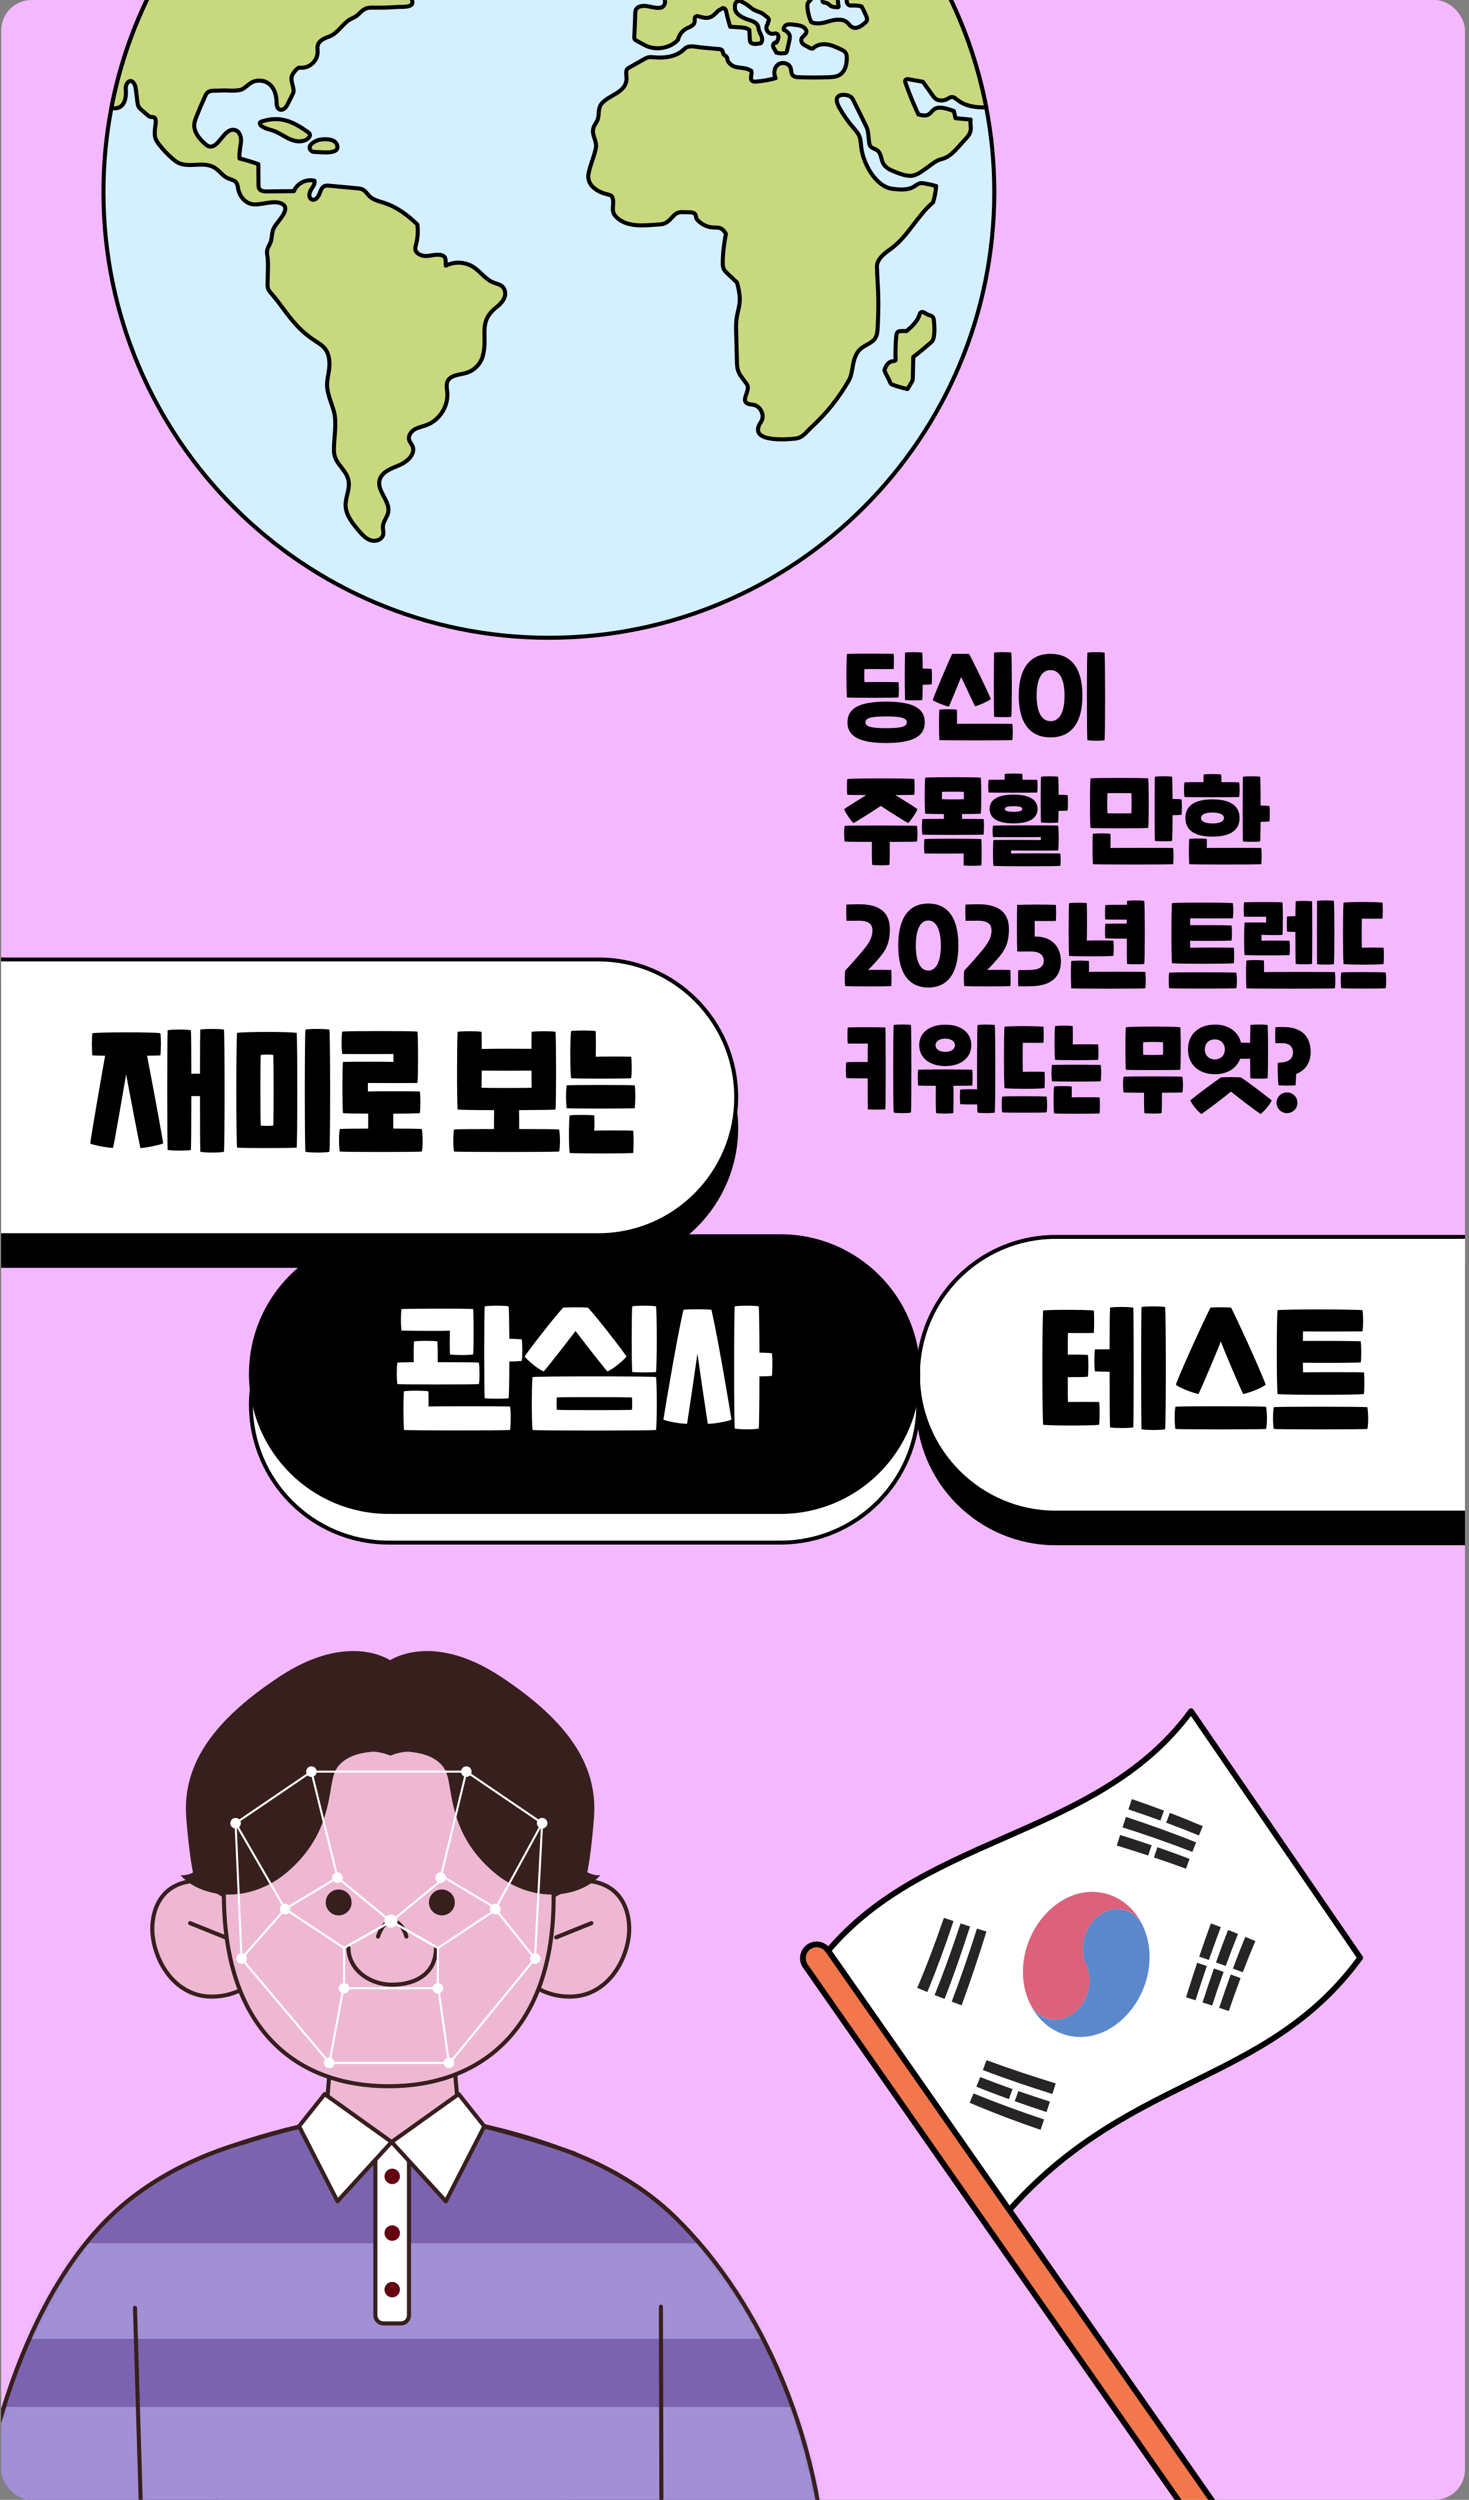 <svg width="284" height="483" viewBox="0 0 284 483" fill="none" xmlns="http://www.w3.org/2000/svg">
<rect x="0" y="0" width="284" height="483" fill="#808080" stroke="none"/>
<g clip-path="url(#clip0_1072_17822)">
<rect x="0.225" width="283" height="483" rx="5.878" fill="#F4B8FF"/>
<path d="M115.691 244.958H-9.407C-24.329 244.958 -36.423 232.86 -36.423 217.942C-36.423 203.02 -24.325 190.926 -9.407 190.926H115.691C130.613 190.926 142.707 203.023 142.707 217.942C142.707 232.86 130.609 244.958 115.691 244.958Z" fill="black"/>
<path d="M-9.407 238.656C-24.094 238.656 -36.044 226.707 -36.044 212.02C-36.044 197.333 -24.094 185.383 -9.407 185.383H115.69C130.377 185.383 142.327 197.333 142.327 212.02C142.327 226.707 130.377 238.656 115.69 238.656H-9.407Z" fill="white"/>
<path d="M115.691 185.759C130.169 185.759 141.948 197.538 141.948 212.016C141.948 226.494 130.169 238.273 115.691 238.273H-9.407C-23.885 238.273 -35.664 226.494 -35.664 212.016C-35.664 197.538 -23.885 185.759 -9.407 185.759H115.691ZM115.691 185H-9.407C-24.329 185 -36.423 197.098 -36.423 212.016C-36.423 226.938 -24.325 239.032 -9.407 239.032H115.691C130.613 239.032 142.707 226.934 142.707 212.016C142.707 197.098 130.609 185 115.691 185Z" fill="black"/>
<path d="M28.433 203.976C29.519 209.552 31.417 219.87 31.557 220.929C30.555 221.32 27.989 221.794 27.15 221.821C26.926 220.956 25.449 213.288 24.39 207.571C23.415 213.288 22.075 220.929 21.854 221.791C20.989 221.791 18.423 221.343 17.447 220.956C17.557 219.896 19.315 209.552 20.321 203.976C19.121 203.976 18.203 203.949 17.869 203.919C17.728 203.304 17.728 200.21 17.869 199.626C19.486 199.402 29.579 199.402 31.003 199.626C31.143 200.157 31.143 203.194 31.003 203.919C30.578 203.949 29.633 203.949 28.433 203.976ZM43.294 222.546C42.459 222.74 39.81 222.74 38.72 222.546C38.694 221.905 38.663 216.97 38.663 211.784H36.989C36.989 216.803 36.963 221.544 36.906 222.185C36.071 222.352 33.474 222.352 32.415 222.185C32.305 220.792 32.305 200.434 32.415 199.041C33.364 198.874 35.957 198.874 36.906 199.041C36.963 199.599 36.989 203.224 36.989 207.461C37.521 207.434 38.105 207.434 38.663 207.461C38.663 203.167 38.69 199.485 38.72 198.927C39.669 198.76 42.345 198.76 43.294 198.927C43.461 200.324 43.461 221.18 43.294 222.546Z" fill="black"/>
<path d="M45.835 199.569C47.311 199.318 55.871 199.318 57.352 199.569C57.519 200.992 57.519 220.23 57.352 221.737C55.985 221.847 47.175 221.847 45.835 221.737C45.641 220.287 45.641 201.019 45.835 199.569ZM52.834 217.471C52.918 215.573 52.918 205.703 52.834 203.835C52.303 203.725 50.967 203.725 50.409 203.835C50.325 205.703 50.325 215.573 50.409 217.471C50.967 217.554 52.303 217.554 52.834 217.471ZM59.052 198.927C60.001 198.76 62.734 198.76 63.68 198.927C63.873 200.32 63.873 221.179 63.68 222.546C62.871 222.739 60.138 222.739 59.052 222.546C58.885 221.179 58.885 200.324 59.052 198.927Z" fill="black"/>
<path d="M81.555 222.493C80.161 222.603 66.834 222.603 65.687 222.493C65.494 221.403 65.494 219.202 65.687 218.143C66.135 218.086 68.447 218.059 71.18 218.059V215.159C68.921 215.159 66.997 215.132 66.302 215.075C66.162 213.766 66.162 206.208 66.302 205.175C67.585 205.118 74.972 205.118 76.062 205.175V203.642C75.029 203.668 67.475 203.668 66.162 203.642C65.995 202.64 65.995 200.298 66.162 199.318C67.361 199.178 79.52 199.178 80.716 199.318C80.856 200.658 80.856 207.878 80.716 209.245C79.516 209.271 72.74 209.271 71.123 209.245V210.888C72.349 210.831 79.934 210.831 81.16 210.888C81.3 211.697 81.327 214.149 81.16 215.072C80.435 215.129 78.4 215.155 76.028 215.182V218.055C78.704 218.055 81.019 218.082 81.547 218.139C81.752 219.255 81.778 221.487 81.555 222.493Z" fill="black"/>
<path d="M108.104 222.493C106.711 222.603 88.919 222.603 87.776 222.493C87.582 221.404 87.582 219.285 87.776 218.226C88.251 218.169 91.625 218.143 95.501 218.143C95.501 216.917 95.501 215.607 95.528 214.491C92.096 214.491 89.112 214.434 88.475 214.381C88.308 212.065 88.334 201.888 88.475 199.352C89.283 199.212 92.157 199.212 93.102 199.352C93.128 200.161 93.128 201.361 93.128 202.67C95.444 202.613 100.436 202.613 102.748 202.644C102.748 201.361 102.748 200.161 102.774 199.352C103.776 199.212 106.509 199.212 107.401 199.352C107.542 201.862 107.542 212.57 107.401 214.381C106.843 214.438 103.833 214.464 100.348 214.491C100.375 215.577 100.375 216.943 100.375 218.143C104.194 218.143 107.512 218.169 108.1 218.226C108.297 219.338 108.324 221.487 108.104 222.493ZM93.102 210.167C93.717 210.224 102.163 210.224 102.778 210.167C102.778 209.86 102.751 208.524 102.751 206.85C100.436 206.876 95.444 206.876 93.132 206.85C93.128 208.52 93.102 209.86 93.102 210.167Z" fill="black"/>
<path d="M109.554 209.693C110.894 209.609 121.071 209.609 122.715 209.693C122.882 211.033 122.855 212.566 122.715 214.127C121.071 214.21 110.89 214.21 109.554 214.127C109.387 212.593 109.387 211.086 109.554 209.693ZM110.139 215.493C111.281 215.383 113.737 215.383 114.88 215.493C114.937 216.442 114.937 217.501 114.88 218.45C116.163 218.393 121.155 218.393 122.407 218.45C122.517 219.232 122.517 221.965 122.407 222.774C121.014 222.884 111.532 222.884 110.139 222.774C109.945 221.597 109.945 216.662 110.139 215.493ZM110.419 199.208C111.535 199.068 113.988 199.068 115.161 199.208C115.218 200.127 115.218 203.251 115.161 204.173C116.444 204.116 120.764 204.116 122.02 204.173C122.161 204.982 122.161 207.518 122.02 208.326C120.597 208.436 111.816 208.436 110.419 208.326C110.196 207.153 110.196 200.377 110.419 199.208Z" fill="black"/>
<path d="M329.205 298.557H204.111C189.189 298.557 177.095 286.459 177.095 271.541C177.095 256.619 189.193 244.525 204.111 244.525H329.209C344.131 244.525 356.225 256.623 356.225 271.541C356.225 286.463 344.127 298.557 329.205 298.557Z" fill="black"/>
<path d="M204.11 292.26C189.424 292.26 177.474 280.31 177.474 265.623C177.474 250.936 189.424 238.987 204.11 238.987H329.204C343.891 238.987 355.841 250.936 355.841 265.623C355.841 280.31 343.891 292.26 329.204 292.26H204.11Z" fill="white"/>
<path d="M329.205 239.362C343.683 239.362 355.462 251.141 355.462 265.619C355.462 280.097 343.683 291.876 329.205 291.876H204.111C189.633 291.876 177.854 280.097 177.854 265.619C177.854 251.141 189.633 239.362 204.111 239.362H329.205ZM329.205 238.603H204.111C189.189 238.603 177.095 250.701 177.095 265.619C177.095 280.541 189.193 292.636 204.111 292.636H329.209C344.131 292.636 356.225 280.538 356.225 265.619C356.225 250.697 344.127 238.603 329.205 238.603Z" fill="black"/>
<path d="M212.486 270.877C212.627 271.602 212.627 274.335 212.486 275.284C210.869 275.477 203.509 275.477 201.668 275.284C201.474 272.775 201.474 255.708 201.668 253.199C203.008 253.032 209.586 253.032 211.454 253.199C211.564 253.924 211.564 256.573 211.454 257.549C210.421 257.576 207.662 257.576 206.462 257.549C206.435 257.91 206.435 259.641 206.435 261.732C207.802 261.706 209.393 261.732 210.311 261.789C210.452 262.321 210.452 265.3 210.311 265.999C209.393 266.082 207.802 266.082 206.435 266.082C206.435 268.451 206.435 270.49 206.462 270.877C207.802 270.85 211.287 270.85 212.486 270.877ZM219.095 252.641C219.205 254.034 219.205 274.392 219.095 275.785C218.26 275.952 215.664 275.952 214.604 275.785C214.548 275.117 214.521 270.182 214.521 265.023C213.378 265.023 212.319 264.997 211.678 264.966C211.537 264.382 211.537 261.341 211.678 260.726C212.319 260.7 213.378 260.7 214.521 260.7C214.521 256.63 214.548 253.199 214.604 252.641C215.553 252.474 218.146 252.474 219.095 252.641ZM225.256 276.149C224.421 276.343 221.771 276.343 220.682 276.149C220.598 274.783 220.598 253.928 220.682 252.531C221.631 252.364 224.307 252.364 225.256 252.531C225.427 253.924 225.427 274.783 225.256 276.149Z" fill="black"/>
<path d="M227.242 271.799C228.384 271.659 243.386 271.689 244.779 271.799C244.973 272.915 245.003 275.09 244.779 276.092C243.386 276.203 228.384 276.203 227.242 276.092C227.044 275.007 227.044 272.858 227.242 271.799ZM227.325 267.506C228.635 264.074 232.792 255.013 234.018 252.644C234.826 252.561 237.195 252.561 238.003 252.644C239.23 255.013 243.386 264.078 244.696 267.506C244.138 268.147 241.405 269.123 240.346 269.347C239.761 268.204 236.47 260.506 236.022 259.17C235.547 260.51 232.287 268.204 231.698 269.347C230.613 269.123 227.91 268.147 227.325 267.506Z" fill="black"/>
<path d="M264.355 276.092C262.962 276.202 247.402 276.202 246.259 276.092C246.066 275.003 246.066 272.942 246.259 271.882C247.402 271.742 262.962 271.772 264.355 271.882C264.549 272.998 264.579 275.09 264.355 276.092ZM246.984 269.343C246.791 266.834 246.791 255.651 246.984 253.142C248.324 252.948 261.512 252.948 263.406 253.142C263.573 254.174 263.573 256.068 263.406 257.241C262.123 257.268 252.838 257.268 251.919 257.241C251.893 257.659 251.893 258.3 251.893 259.082C255.768 259.056 262.07 259.082 263.076 259.166C263.186 260.282 263.216 262.233 263.076 263.235C262.074 263.319 255.768 263.345 251.893 263.292C251.893 264.101 251.893 264.742 251.919 265.16C253.259 265.103 262.487 265.103 263.687 265.16C263.797 265.885 263.797 268.367 263.687 269.343C262.123 269.54 248.822 269.54 246.984 269.343Z" fill="black"/>
<path d="M75.144 298.049C60.458 298.049 48.508 286.099 48.508 271.413C48.508 256.726 60.458 244.776 75.144 244.776H150.894C165.581 244.776 177.531 256.726 177.531 271.413C177.531 286.099 165.581 298.049 150.894 298.049H75.144Z" fill="white"/>
<path d="M150.891 245.152C165.369 245.152 177.148 256.931 177.148 271.409C177.148 285.887 165.369 297.666 150.891 297.666H75.145C60.667 297.666 48.888 285.887 48.888 271.409C48.888 256.931 60.667 245.152 75.145 245.152H150.891ZM150.891 244.393H75.145C60.223 244.393 48.129 256.49 48.129 271.409C48.129 286.331 60.227 298.425 75.145 298.425H150.895C165.817 298.425 177.911 286.327 177.911 271.409C177.907 256.487 165.813 244.393 150.891 244.393Z" fill="black"/>
<path d="M150.891 292.507H75.145C60.223 292.507 48.129 280.409 48.129 265.491C48.129 250.569 60.227 238.475 75.145 238.475H150.895C165.817 238.475 177.911 250.572 177.911 265.491C177.907 280.409 165.813 292.507 150.891 292.507Z" fill="black"/>
<path d="M76.831 267.427C76.664 266.425 76.664 264.303 76.831 263.27C77.196 263.244 78.391 263.213 79.982 263.187C79.955 261.68 79.982 260.009 80.039 259.171C81.041 259.03 83.607 259.03 84.556 259.171C84.613 260.006 84.64 261.68 84.613 263.187C88.181 263.187 91.78 263.213 92.589 263.27C92.729 264.36 92.756 266.447 92.589 267.427C90.968 267.51 78.171 267.51 76.831 267.427ZM77.613 257.083C77.473 255.716 77.473 254.293 77.613 252.926C79.397 252.843 89.825 252.786 91.473 252.926C91.583 254.266 91.583 260.317 91.473 261.683C90.637 261.851 88.071 261.851 86.982 261.683C86.925 259.732 86.955 258.616 86.982 257.109C86.033 257.166 78.95 257.14 77.613 257.083ZM98.609 271.751C98.776 272.669 98.776 275.402 98.609 276.294C96.711 276.404 80.092 276.404 78.088 276.294C77.978 274.203 77.947 270.745 78.088 268.82C79.037 268.653 81.853 268.653 82.829 268.82C82.856 269.712 82.886 271.022 82.829 271.747C84.108 271.694 97.383 271.694 98.609 271.751ZM100.868 262.94C100.393 262.997 99.444 263.05 98.469 263.05C98.469 266.482 98.412 269.575 98.328 270.16C97.52 270.27 94.787 270.27 93.701 270.16C93.591 268.793 93.591 253.792 93.701 252.398C94.65 252.231 97.383 252.231 98.328 252.398C98.412 252.956 98.438 255.576 98.469 258.673C99.444 258.673 100.393 258.73 100.868 258.783C101.008 259.398 101.008 262.352 100.868 262.94Z" fill="white"/>
<path d="M101.43 262.101C101.988 261.125 107.257 254.376 108.874 252.649C109.849 252.565 112.692 252.565 113.668 252.649C115.285 254.376 120.554 261.125 121.112 262.101C120.554 262.853 118.436 264.584 117.43 264.975C116.815 264.36 112.689 259.034 111.269 257.166C109.845 259.034 105.719 264.36 105.108 264.975C104.106 264.584 101.988 262.856 101.43 262.101ZM102.963 266.06C104.44 265.893 125.356 265.893 126.833 266.06C127.026 267.427 127.026 274.954 126.833 276.294C125.493 276.435 104.303 276.435 102.963 276.294C102.766 274.958 102.766 267.427 102.963 266.06ZM122.175 272.392C122.232 271.5 122.232 270.858 122.175 269.993C121.116 269.936 108.65 269.909 107.648 269.993C107.591 270.858 107.591 271.5 107.648 272.392C108.68 272.476 121.142 272.476 122.175 272.392ZM122.228 252.398C123.177 252.231 125.88 252.231 126.829 252.398C127.022 253.792 127.022 263.692 126.829 265.085C126.02 265.195 123.318 265.195 122.228 265.085C122.091 263.718 122.091 253.792 122.228 252.398Z" fill="white"/>
<path d="M137.541 253.067C138.71 258.085 140.915 271.109 141.417 274.286C140.581 274.677 137.848 275.121 136.842 275.095C136.341 271.944 135.199 264.166 134.834 261.516C134.474 264.166 133.327 271.944 132.826 275.095C131.824 275.121 129.091 274.677 128.252 274.286C128.753 271.109 130.955 258.085 132.128 253.067C133.024 252.93 136.649 252.93 137.541 253.067ZM149.221 265.84C148.747 265.897 147.798 265.924 146.822 265.924C146.822 270.858 146.765 275.406 146.682 276.017C145.873 276.211 143.14 276.211 142.054 276.017C141.887 274.51 141.887 253.681 142.054 252.398C143.003 252.231 145.736 252.231 146.682 252.398C146.765 252.983 146.822 256.889 146.822 261.349C147.798 261.349 148.747 261.406 149.221 261.46C149.362 262.074 149.362 265.225 149.221 265.84Z" fill="white"/>
<path d="M163.739 134.762C163.6 132.982 163.6 128.127 163.739 126.347C164.699 126.266 172.214 126.266 172.773 126.347C172.832 126.867 172.832 128.567 172.773 129.265C172.451 129.286 167.795 129.286 167.135 129.265C167.076 129.785 167.076 131.104 167.135 131.802C168.116 131.764 172.853 131.764 173.711 131.802C173.792 132.301 173.792 134.082 173.711 134.758C172.553 134.843 165.055 134.843 163.739 134.762ZM178.786 139.558C178.786 142.155 176.706 143.555 171.314 143.555C165.917 143.555 163.841 142.155 163.841 139.558C163.841 136.962 165.917 135.562 171.314 135.562C176.706 135.562 178.786 136.962 178.786 139.558ZM175.31 139.558C175.31 138.818 174.511 138.421 171.314 138.421C168.116 138.421 167.317 138.818 167.317 139.558C167.317 140.298 168.116 140.696 171.314 140.696C174.511 140.7 175.31 140.298 175.31 139.558ZM180.106 132.225C179.767 132.263 179.086 132.305 178.389 132.305C178.368 133.705 178.351 134.902 178.287 135.261C177.708 135.342 175.771 135.342 174.989 135.261C174.887 134.28 174.887 127.087 174.989 126.089C175.669 125.97 177.606 125.97 178.287 126.089C178.346 126.469 178.368 127.709 178.389 129.168C179.086 129.168 179.767 129.206 180.106 129.248C180.203 129.688 180.203 131.806 180.106 132.225Z" fill="black"/>
<path d="M180.327 135.283C180.568 134.344 183.626 127.231 184.082 126.351C184.742 126.313 186.7 126.313 187.36 126.351C187.859 127.209 191.255 134.145 191.555 135.084C191.014 135.503 189.216 136.323 188.519 136.463C188.18 135.942 186.878 132.965 185.821 130.808C184.903 133.007 183.723 135.985 183.444 136.526C182.746 136.403 180.885 135.684 180.327 135.283ZM181.604 137.122C182.285 137.004 184.302 137.004 185 137.122C185.021 137.782 185.038 139.321 185 139.858C185.918 139.82 194.833 139.82 195.712 139.858C195.831 140.539 195.831 142.337 195.712 142.996C194.355 143.077 183.042 143.077 181.604 142.996C181.524 141.639 181.507 138.319 181.604 137.122ZM192.198 126.089C192.879 125.97 194.837 125.97 195.513 126.089C195.653 127.087 195.653 137.499 195.513 138.501C194.934 138.581 192.976 138.581 192.198 138.501C192.118 137.52 192.118 127.091 192.198 126.089Z" fill="black"/>
<path d="M196.954 134.403C196.954 128.728 199.432 126.33 203.107 126.33C206.964 126.33 209.265 128.948 209.265 134.403C209.265 140.078 206.787 142.476 203.107 142.476C199.272 142.476 196.954 139.88 196.954 134.403ZM205.805 134.403C205.805 130.944 204.668 129.468 203.107 129.468C201.45 129.468 200.409 131.045 200.409 134.403C200.409 137.879 201.547 139.338 203.107 139.338C204.769 139.338 205.805 137.74 205.805 134.403ZM210.225 126.089C210.906 125.97 212.864 125.97 213.54 126.089C213.68 127.087 213.68 142.036 213.54 143.017C212.961 143.157 211.003 143.157 210.225 143.017C210.102 142.036 210.102 127.091 210.225 126.089Z" fill="black"/>
<path d="M177.268 162.602C176.867 162.64 174.608 162.661 172.012 162.661C172.033 164.319 172.012 166.438 171.952 167.097C171.352 167.216 169.394 167.216 168.616 167.097C168.557 166.438 168.535 164.319 168.557 162.661C165.939 162.661 163.659 162.64 163.3 162.602C163.16 161.824 163.16 160.323 163.3 159.566C164.12 159.464 176.27 159.485 177.268 159.566C177.408 160.365 177.429 161.883 177.268 162.602ZM163.198 156.347C163.6 156.009 165.617 154.77 167.474 153.611C165.634 153.611 164.158 153.59 163.816 153.573C163.714 153.133 163.714 150.934 163.816 150.516C164.975 150.355 175.729 150.355 176.748 150.516C176.85 150.896 176.85 153.053 176.748 153.573C176.346 153.594 174.892 153.611 173.09 153.611C174.947 154.749 176.968 156.009 177.366 156.347C177.167 156.965 176.088 158.568 175.568 159.024C174.968 158.724 172.291 157.045 170.291 155.709C168.273 157.049 165.592 158.728 164.996 159.024C164.476 158.568 163.397 156.969 163.198 156.347Z" fill="black"/>
<path d="M190.158 161.266C188.961 161.325 179.285 161.325 178.309 161.266C178.207 160.107 178.207 159.265 178.309 158.246C178.689 158.225 180.448 158.225 182.487 158.225V157.286C180.706 157.286 179.23 157.248 178.871 157.206C178.731 156.106 178.731 151.37 178.871 150.253C179.89 150.135 188.585 150.135 189.604 150.253C189.744 151.374 189.744 156.111 189.604 157.206C189.245 157.244 187.765 157.286 185.988 157.286V158.225C187.989 158.225 189.706 158.225 190.167 158.246C190.26 159.227 190.239 160.086 190.158 161.266ZM189.718 162.124C189.799 162.945 189.799 166.539 189.718 167.22C188.898 167.301 187.139 167.301 186.301 167.22C186.301 166.802 186.28 165.461 186.301 164.903C185.401 164.924 179.628 164.924 178.727 164.903C178.626 164.404 178.626 162.666 178.727 162.124C179.746 162.023 188.839 162.023 189.718 162.124ZM182.106 154.411C182.804 154.47 185.642 154.47 186.344 154.411V152.994C185.625 152.956 182.787 152.956 182.106 152.994V154.411Z" fill="black"/>
<path d="M191.155 153.129C191.016 152.731 191.016 151.069 191.155 150.672C191.574 150.651 192.796 150.651 194.213 150.651C194.213 150.27 194.234 149.89 194.251 149.53C194.949 149.429 196.949 149.429 197.63 149.53C197.668 149.89 197.689 150.27 197.689 150.651C198.988 150.651 200.087 150.651 200.506 150.672C200.624 151.01 200.624 152.672 200.506 153.129C199.292 153.171 192.276 153.171 191.155 153.129ZM191.316 156.288C191.316 154.609 192.737 153.531 195.951 153.531C199.169 153.531 200.586 154.609 200.586 156.288C200.586 157.988 199.165 159.088 195.951 159.088C192.737 159.088 191.316 157.988 191.316 156.288ZM195.473 164.902C196.492 164.864 203.009 164.864 204.967 164.902C205.086 165.482 205.086 166.7 204.967 167.3C203.25 167.402 193.777 167.402 192.056 167.3C191.938 166.222 191.938 163.304 192.056 162.306C194.035 162.268 199.41 162.285 201.229 162.306V161.726C199.389 161.765 193.976 161.765 191.976 161.726C191.874 160.986 191.874 160.267 191.976 159.527C193.194 159.447 203.348 159.447 204.566 159.527C204.726 160.487 204.705 163.723 204.566 164.323C202.806 164.361 196.59 164.344 195.473 164.323V164.902ZM194.276 156.288C194.276 156.647 194.657 156.846 195.955 156.846C197.254 156.846 197.634 156.647 197.634 156.288C197.634 155.967 197.254 155.768 195.955 155.768C194.653 155.768 194.276 155.967 194.276 156.288ZM206.384 156.609C206.046 156.647 205.365 156.669 204.646 156.669C204.646 157.747 204.608 158.627 204.566 158.927C203.986 159.007 202.049 159.007 201.267 158.927C201.165 157.946 201.165 151.154 201.267 150.076C201.948 149.957 203.885 149.957 204.566 150.076C204.625 150.494 204.667 151.932 204.667 153.552C205.365 153.552 206.046 153.59 206.384 153.632C206.486 154.051 206.486 156.17 206.384 156.609Z" fill="black"/>
<path d="M210.826 159.967C210.687 159.007 210.687 151.374 210.826 150.393C211.884 150.274 220.921 150.274 221.978 150.393C222.118 151.374 222.118 159.007 221.978 159.967C221.018 160.065 211.782 160.065 210.826 159.967ZM226.791 163.841C226.909 164.522 226.909 166.319 226.791 166.979C225.433 167.059 212.721 167.059 211.283 166.979C211.203 165.621 211.182 162.302 211.283 161.105C211.964 160.986 213.981 160.986 214.679 161.105C214.7 161.765 214.717 163.304 214.679 163.841C215.601 163.803 225.911 163.803 226.791 163.841ZM214.104 157.13C214.882 157.168 218.003 157.168 218.722 157.13C218.781 156.491 218.781 153.873 218.722 153.252C217.982 153.231 214.806 153.214 214.104 153.252C214.04 153.869 214.04 156.487 214.104 157.13ZM228.411 157.426C228.072 157.464 227.391 157.506 226.694 157.506C226.694 159.904 226.655 162.061 226.592 162.484C226.013 162.564 224.055 162.564 223.277 162.484C223.196 161.502 223.196 151.074 223.277 150.071C223.957 149.953 225.915 149.953 226.592 150.071C226.651 150.452 226.672 152.249 226.694 154.368C227.391 154.368 228.072 154.406 228.411 154.448C228.512 154.888 228.512 157.007 228.411 157.426Z" fill="black"/>
<path d="M229.01 153.992C228.87 153.552 228.87 151.594 229.01 151.154C229.45 151.133 230.93 151.116 232.668 151.116C232.668 150.617 232.668 150.118 232.706 149.636C233.404 149.534 235.404 149.534 236.085 149.636C236.123 150.114 236.144 150.617 236.144 151.116C237.743 151.116 239.121 151.137 239.561 151.154C239.68 151.535 239.68 153.493 239.561 153.992C238.343 154.051 230.131 154.051 229.01 153.992ZM229.171 158.047C229.171 155.768 230.85 154.448 234.406 154.448C237.963 154.448 239.642 155.768 239.642 158.047C239.642 160.327 237.963 161.646 234.406 161.646C230.85 161.646 229.171 160.327 229.171 158.047ZM243.82 163.841C243.938 164.522 243.938 166.319 243.82 166.979C242.462 167.059 231.349 167.059 229.911 166.979C229.83 165.621 229.809 163.3 229.911 162.103C230.592 161.984 232.609 161.984 233.307 162.103C233.328 162.762 233.345 163.304 233.307 163.841C234.224 163.803 242.94 163.803 243.82 163.841ZM232.186 158.047C232.186 158.648 232.867 159.104 234.406 159.104C235.945 159.104 236.626 158.643 236.626 158.047C236.626 157.447 235.945 156.99 234.406 156.99C232.867 156.99 232.186 157.447 232.186 158.047ZM245.435 158.707C245.097 158.745 244.416 158.787 243.718 158.787C243.697 160.686 243.659 162.225 243.617 162.585C243.038 162.665 241.079 162.665 240.301 162.585C240.221 161.604 240.221 151.074 240.301 150.076C240.982 149.957 242.94 149.957 243.617 150.076C243.676 150.536 243.718 153.015 243.718 155.649C244.416 155.649 245.097 155.687 245.435 155.73C245.499 156.148 245.499 158.267 245.435 158.707Z" fill="black"/>
<path d="M163.659 177.911C163.6 177.133 163.579 175.572 163.638 174.773C164.336 174.735 165.279 174.714 166.137 174.714C170.273 174.714 172.032 176.473 172.032 179.53C172.032 181.607 171.593 183.108 170.332 184.648C169.571 185.586 168.594 186.686 167.812 187.405C169.47 187.367 171.25 187.384 172.307 187.405C172.366 188.225 172.366 189.803 172.307 190.522C171.068 190.602 164.792 190.602 163.393 190.522C163.291 189.562 163.291 188.424 163.393 187.523C164.331 186.584 165.769 184.884 166.509 184.026C168.129 182.148 168.666 181.049 168.666 179.767C168.666 178.486 167.888 177.89 165.947 177.89C165.177 177.894 164.336 177.911 163.659 177.911Z" fill="black"/>
<path d="M179.468 190.801C176.051 190.801 173.653 188.483 173.653 182.685C173.653 176.892 176.051 174.57 179.468 174.57C182.885 174.57 185.283 176.887 185.283 182.685C185.283 188.483 182.885 190.801 179.468 190.801ZM179.468 177.851C178.047 177.851 177.049 179.391 177.049 182.689C177.049 185.988 178.047 187.527 179.468 187.527C180.889 187.527 181.887 185.988 181.887 182.689C181.887 179.391 180.885 177.851 179.468 177.851Z" fill="black"/>
<path d="M186.681 177.911C186.622 177.133 186.601 175.572 186.66 174.773C187.358 174.735 188.301 174.714 189.16 174.714C193.296 174.714 195.055 176.473 195.055 179.53C195.055 181.607 194.615 183.108 193.355 184.648C192.594 185.586 191.617 186.686 190.834 187.405C192.492 187.367 194.272 187.384 195.33 187.405C195.389 188.225 195.389 189.803 195.33 190.522C194.091 190.602 187.815 190.602 186.415 190.522C186.313 189.562 186.313 188.424 186.415 187.523C187.354 186.584 188.792 184.884 189.532 184.026C191.151 182.148 191.689 181.049 191.689 179.767C191.689 178.486 190.91 177.89 188.969 177.89C188.2 177.894 187.358 177.911 186.681 177.911Z" fill="black"/>
<path d="M201.788 185.629C201.788 184.491 200.951 183.831 199.272 183.831C198.451 183.831 197.394 183.869 196.654 183.831C196.595 182.914 196.574 175.796 196.654 174.836C198.333 174.756 202.888 174.756 204.127 174.836C204.186 175.555 204.186 177.073 204.127 177.932C202.909 177.97 201.509 177.97 200.029 177.932C200.029 178.812 200.05 180.089 200.029 180.951C203.065 180.871 205.104 182.69 205.104 185.726C205.104 188.762 203.205 190.42 199.606 190.543C199.006 190.564 197.525 190.581 196.87 190.543C196.811 189.782 196.811 188.183 196.87 187.426C197.508 187.426 198.709 187.426 199.268 187.405C200.951 187.346 201.788 186.766 201.788 185.629Z" fill="black"/>
<path d="M206.685 184.686C206.567 183.468 206.567 175.513 206.685 174.494C207.544 174.392 209.282 174.392 210.103 174.494C210.162 175.433 210.162 180.588 210.103 181.73C210.821 181.692 214.319 181.692 215.237 181.73C215.338 182.309 215.338 184.106 215.237 184.686C214.243 184.808 207.688 184.808 206.685 184.686ZM221.415 190.962C220.058 191.042 208.546 191.042 207.104 190.962C207.024 189.604 207.003 186.885 207.104 185.684C207.785 185.565 209.823 185.565 210.521 185.684C210.542 186.344 210.559 187.244 210.521 187.781C211.439 187.743 220.535 187.743 221.411 187.781C221.533 188.466 221.533 190.302 221.415 190.962ZM217.837 178.452V177.674C216.34 177.695 214.539 177.674 213.701 177.653C213.6 177.255 213.6 175.276 213.701 174.875C214.522 174.815 216.361 174.794 217.88 174.815C217.88 174.435 217.901 174.177 217.901 174.054C218.582 173.936 220.54 173.936 221.216 174.054C221.356 175.052 221.356 185.244 221.216 186.246C220.637 186.327 218.679 186.327 217.901 186.246C217.863 185.828 217.842 183.709 217.842 181.349C216.345 181.37 214.543 181.349 213.706 181.29C213.604 180.892 213.604 178.913 213.706 178.49C214.522 178.452 216.34 178.431 217.837 178.452Z" fill="black"/>
<path d="M239.019 190.945C238.021 191.025 226.869 191.025 226.049 190.945C225.909 190.167 225.909 188.687 226.049 187.925C226.869 187.824 238.021 187.845 239.019 187.925C239.159 188.725 239.18 190.222 239.019 190.945ZM226.569 186.107C226.43 184.31 226.43 176.296 226.569 174.494C227.529 174.355 236.981 174.355 238.338 174.494C238.457 175.234 238.457 176.592 238.338 177.433C237.421 177.454 230.764 177.454 230.105 177.433C230.083 177.734 230.083 178.195 230.083 178.753C232.862 178.732 237.378 178.753 238.097 178.812C238.178 179.611 238.199 181.011 238.097 181.73C237.378 181.789 232.862 181.81 230.083 181.768C230.083 182.347 230.083 182.808 230.105 183.109C231.065 183.071 237.679 183.071 238.537 183.109C238.618 183.629 238.618 185.405 238.537 186.107C237.421 186.247 227.889 186.247 226.569 186.107Z" fill="black"/>
<path d="M240.603 184.529C240.501 183.531 240.501 179.653 240.603 178.253C241.504 178.215 243.859 178.215 244.781 178.253V177.116C243.88 177.137 241.444 177.137 240.522 177.116C240.421 176.338 240.421 175.077 240.522 174.337C241.381 174.278 247.098 174.278 247.936 174.337C248.037 175.335 248.037 179.433 247.936 180.634C247.094 180.672 245.136 180.672 243.88 180.634V181.755C244.54 181.717 248.397 181.717 249.298 181.755C249.399 182.356 249.399 183.933 249.298 184.534C247.957 184.61 241.939 184.61 240.603 184.529ZM258.069 190.962C256.711 191.042 242.4 191.042 240.962 190.962C240.882 189.604 240.861 186.783 240.962 185.587C241.643 185.468 243.66 185.468 244.358 185.587C244.379 186.246 244.396 187.287 244.358 187.824C245.678 187.786 257.189 187.786 258.069 187.824C258.187 188.505 258.187 190.302 258.069 190.962ZM248.837 180.013C248.756 179.175 248.756 177.674 248.837 177.057C249.276 177.036 249.856 177.019 250.435 177.019C250.456 175.538 250.473 174.401 250.494 174.143C251.175 174.041 252.973 174.041 253.653 174.143C253.713 174.98 253.713 185.274 253.653 186.234C253.074 186.352 251.277 186.352 250.494 186.234C250.456 185.773 250.435 182.897 250.435 180.059C249.856 180.051 249.276 180.03 248.837 180.013ZM254.63 186.305C254.609 185.345 254.609 174.934 254.63 174.054C255.311 173.936 257.189 173.936 257.87 174.054C258.009 174.934 258.009 185.345 257.87 186.305C257.231 186.386 255.349 186.386 254.63 186.305Z" fill="black"/>
<path d="M259.306 187.887C260.126 187.785 266.88 187.807 267.878 187.887C268.018 188.686 268.039 190.226 267.878 190.945C266.88 191.025 260.122 191.025 259.306 190.945C259.166 190.162 259.166 188.644 259.306 187.887ZM259.746 174.396C260.706 174.236 265.92 174.236 267.282 174.396C267.341 174.917 267.341 176.794 267.282 177.492C266.364 177.513 263.945 177.513 263.285 177.492C263.247 178.592 263.247 182.047 263.285 183.108C264.266 183.07 266.622 183.07 267.48 183.108C267.561 183.628 267.561 185.586 267.48 186.267C266.36 186.428 261.065 186.428 259.746 186.267C259.606 184.466 259.606 176.194 259.746 174.396Z" fill="black"/>
<path d="M171.17 198.519C171.25 199.339 171.25 213.528 171.17 214.348C170.35 214.407 168.59 214.407 167.774 214.348C167.753 213.709 167.753 211.07 167.753 208.351C166.112 208.372 164.218 208.351 163.617 208.292C163.499 207.873 163.499 205.674 163.617 205.234C164.218 205.196 166.138 205.175 167.753 205.196C167.753 203.458 167.753 202.058 167.774 201.619C166.857 201.64 164.797 201.64 163.896 201.619C163.816 201.039 163.816 199.102 163.896 198.523C164.899 198.438 170.151 198.46 171.17 198.519ZM176.11 214.965C175.509 215.105 173.551 215.105 172.773 214.965C172.654 213.984 172.654 199.039 172.773 198.037C173.471 197.918 175.433 197.918 176.11 198.037C176.228 199.039 176.228 213.984 176.11 214.965Z" fill="black"/>
<path d="M184.322 209.789C184.36 211.608 184.343 214.344 184.284 215.067C183.684 215.185 181.747 215.185 180.969 215.067C180.91 214.348 180.888 211.608 180.931 209.789C179.273 209.789 177.873 209.768 177.514 209.751C177.395 208.973 177.395 207.455 177.514 206.693C178.474 206.592 186.805 206.613 187.963 206.693C188.065 207.493 188.044 209.032 187.963 209.751C187.519 209.768 186.039 209.789 184.322 209.789ZM177.708 201.936C177.708 199.559 179.645 197.977 182.745 197.977C185.845 197.977 187.782 199.555 187.782 201.936C187.782 204.317 185.845 205.975 182.745 205.975C179.645 205.975 177.708 204.312 177.708 201.936ZM180.863 201.936C180.863 202.676 181.544 203.234 182.741 203.234C183.942 203.234 184.618 202.676 184.618 201.936C184.618 201.255 183.937 200.676 182.741 200.676C181.544 200.676 180.863 201.255 180.863 201.936ZM192.315 214.965C191.715 215.105 189.757 215.105 188.978 214.965C188.957 214.783 188.94 214.204 188.919 213.388C187.799 213.409 186.2 213.388 185.663 213.35C185.544 212.948 185.544 210.91 185.663 210.512C186.204 210.453 187.782 210.432 188.902 210.474C188.881 205.657 188.902 198.722 188.983 198.045C189.68 197.927 191.643 197.927 192.319 198.045C192.455 199.039 192.455 213.984 192.315 214.965Z" fill="black"/>
<path d="M193.757 211.87C194.577 211.768 201.331 211.789 202.329 211.87C202.469 212.669 202.49 214.208 202.329 214.927C201.331 215.008 194.573 215.008 193.757 214.927C193.617 214.145 193.617 212.627 193.757 211.87ZM194.197 198.379C195.157 198.218 200.371 198.218 201.733 198.379C201.792 198.899 201.792 200.777 201.733 201.475C200.815 201.496 198.396 201.496 197.737 201.475C197.698 202.574 197.698 206.029 197.737 207.091C198.718 207.053 201.073 207.053 201.932 207.091C202.012 207.611 202.012 209.569 201.932 210.25C200.811 210.411 195.516 210.411 194.197 210.25C194.057 208.448 194.057 200.176 194.197 198.379Z" fill="black"/>
<path d="M203.37 205.755C204.33 205.695 211.625 205.695 212.801 205.755C212.919 206.715 212.902 207.814 212.801 208.931C211.621 208.99 204.326 208.99 203.37 208.931C203.248 207.831 203.248 206.753 203.37 205.755ZM203.789 209.908C204.609 209.827 206.369 209.827 207.185 209.908C207.223 210.588 207.223 211.345 207.185 212.026C208.103 211.988 211.68 211.988 212.581 212.026C212.661 212.585 212.661 214.543 212.581 215.126C211.583 215.206 204.787 215.206 203.789 215.126C203.649 214.285 203.649 210.749 203.789 209.908ZM203.988 198.24C204.787 198.138 206.546 198.138 207.384 198.24C207.422 198.899 207.422 201.137 207.384 201.796C208.301 201.758 211.401 201.758 212.298 201.796C212.399 202.376 212.399 204.194 212.298 204.774C211.279 204.854 204.982 204.854 203.984 204.774C203.831 203.932 203.831 199.077 203.988 198.24Z" fill="black"/>
<path d="M228.592 211.071C228.211 211.109 226.553 211.109 224.633 211.13C224.654 212.568 224.633 214.407 224.574 215.067C223.974 215.185 222.016 215.185 221.237 215.067C221.178 214.407 221.157 212.568 221.178 211.13C219.22 211.13 217.562 211.109 217.22 211.071C217.08 210.293 217.08 208.791 217.22 208.034C218.04 207.933 227.594 207.954 228.592 208.034C228.731 208.829 228.748 210.347 228.592 211.071ZM217.66 206.694C217.541 205.653 217.541 199.517 217.66 198.481C218.717 198.299 227.112 198.299 228.173 198.481C228.313 199.521 228.313 205.653 228.173 206.694C227.213 206.774 218.62 206.774 217.66 206.694ZM221.018 203.793C221.817 203.852 224.037 203.852 224.836 203.793C224.874 203.272 224.874 201.894 224.836 201.374C224.037 201.293 221.817 201.293 221.018 201.374C220.975 201.894 220.975 203.277 221.018 203.793Z" fill="black"/>
<path d="M229.67 202.757C229.67 199.817 231.768 197.961 234.867 197.961C237.485 197.961 239.384 199.28 239.925 201.458C240.505 201.458 241.143 201.458 241.685 201.479C241.706 199.822 241.723 198.422 241.744 198.041C242.442 197.923 244.383 197.923 245.059 198.041C245.178 199.039 245.178 207.353 245.059 208.351C244.459 208.432 242.522 208.432 241.744 208.351C241.706 207.95 241.685 206.372 241.685 204.554C241.084 204.575 240.386 204.575 239.765 204.554C239.067 206.432 237.265 207.552 234.867 207.552C231.768 207.552 229.67 205.691 229.67 202.757ZM245.859 212.606C245.478 213.464 244.438 214.682 243.702 215.245C241.862 213.968 239.646 212.246 237.984 210.91C236.326 212.251 234.106 213.968 232.267 215.245C231.526 214.687 230.486 213.464 230.11 212.606C232.089 210.986 235.066 208.829 236.047 208.17C236.986 208.089 238.986 208.089 239.925 208.17C240.902 208.829 243.879 210.99 245.859 212.606ZM232.926 202.757C232.926 203.894 233.704 204.693 234.863 204.693C236.022 204.693 236.8 203.894 236.8 202.757C236.8 201.619 236.022 200.82 234.863 200.82C233.704 200.82 232.926 201.615 232.926 202.757Z" fill="black"/>
<path d="M247.055 205.332L247.795 205.273C249.334 205.154 249.973 204.372 249.973 203.315C249.973 202.194 249.174 201.598 248.133 201.555C247.613 201.534 247.173 201.555 246.573 201.555C246.514 200.794 246.514 199.217 246.573 198.46C247.19 198.422 247.892 198.422 248.45 198.439C251.648 198.557 253.386 200.219 253.386 203.293C253.386 205.311 252.366 206.829 250.569 207.51C250.569 208.229 250.531 209.007 250.468 209.688C249.706 209.768 247.871 209.768 247.152 209.688C247.017 208.03 246.974 206.034 247.055 205.332ZM246.797 213.067C246.797 211.946 247.698 211.066 248.814 211.066C249.931 211.066 250.831 211.946 250.831 213.067C250.831 214.187 249.931 215.067 248.814 215.067C247.698 215.067 246.797 214.187 246.797 213.067Z" fill="black"/>
<path d="M192.225 37.116C192.225 84.67 153.671 123.224 106.117 123.224C58.554 123.224 20.001 84.67 20.001 37.116C20.001 31.538 20.532 26.084 21.546 20.807C24.87 3.46 33.397 -12.037 45.447 -23.991C45.978 -24.523 46.513 -25.046 47.061 -25.552C48.046 -26.488 49.051 -27.39 50.085 -28.275L50.089 -28.279H50.097C65.15 -41.206 84.725 -49 106.117 -49C129.964 -49 151.541 -39.311 167.125 -23.645C178.985 -11.748 187.368 3.592 190.663 20.75C191.697 26.047 192.225 31.514 192.225 37.116Z" fill="#D4EFFF" stroke="black" stroke-width="0.781" stroke-miterlimit="10" stroke-linecap="round" stroke-linejoin="round"/>
<path d="M95.974 59.365C92.23 62.315 94.454 64.943 93.305 68.893C92.876 70.36 91.669 71.583 90.211 72.024C88.856 72.436 87.056 72.428 86.504 73.734C86.24 74.368 86.409 75.089 86.475 75.781C86.71 78.454 84.988 81.19 82.467 82.125C81.7 82.413 80.86 82.553 80.151 82.973C79.443 83.385 78.879 84.217 79.105 85.008C79.229 85.428 79.554 85.754 79.731 86.149C80.423 87.69 78.743 89.231 77.198 89.877C75.645 90.524 73.742 91.187 73.367 92.827C72.889 94.94 75.46 96.835 75.056 98.965C74.866 99.945 74.063 100.748 74.026 101.741C74.005 102.264 74.195 102.788 74.084 103.294C73.878 104.266 72.634 104.703 71.682 104.398C70.731 104.102 70.03 103.315 69.383 102.565C68.049 101.012 66.628 99.212 66.825 97.173C67.011 95.34 67.946 93.791 67.085 91.95C66.438 90.549 65.058 89.519 64.683 88.024C64.535 87.447 64.56 86.846 64.572 86.248C64.638 84.102 65.124 81.482 64.535 79.422C64.115 77.972 63.414 76.386 63.254 74.883C63.105 73.577 63.592 72.172 63.674 70.866C63.756 69.594 63.563 68.222 62.731 67.25C62.319 66.763 61.771 66.409 61.235 66.063C59.769 65.12 58.657 64.23 57.462 62.969C55.592 61.001 54.228 58.727 52.465 56.72C52.202 56.42 51.925 56.102 51.81 55.719C51.724 55.439 51.724 55.139 51.724 54.842C51.732 53.215 51.884 51.518 51.752 49.903C51.715 49.396 51.555 48.939 51.641 48.42C51.744 47.794 52.193 47.225 52.37 46.615C52.634 45.718 52.519 44.824 52.988 43.963C53.215 43.559 53.52 43.196 53.8 42.822C54.5 41.886 56.041 40.086 54.471 39.349C53.124 38.723 51.332 39.349 49.94 39.46C49.61 39.489 49.285 39.514 48.951 39.481C48.156 39.394 47.419 38.949 46.908 38.331C46.393 37.714 46.096 36.939 45.985 36.144C45.792 34.863 45.137 34.883 44.082 34.455C43.093 34.056 42.484 33.046 41.59 32.465C39.489 31.102 36.902 32.412 34.731 31.576C34.274 31.398 33.883 31.098 33.508 30.789C32.49 29.932 31.572 28.976 30.76 27.93C30.459 27.53 30.163 27.11 30.023 26.632C29.883 26.146 29.911 25.631 29.94 25.129C29.969 24.614 30.286 23.3 29.969 22.838C29.747 22.521 29.475 22.678 29.055 22.575C28.84 22.521 28.672 22.377 28.503 22.229C28.136 21.903 27.765 21.586 27.39 21.265C27.168 21.067 26.933 20.865 26.793 20.602C26.637 20.321 26.595 19.996 26.558 19.679C26.472 18.933 26.373 18.183 26.286 17.438C26.233 17.038 26.183 16.626 25.998 16.272C25.269 14.909 24.243 16.074 24.309 17.133C24.383 18.225 24.363 19.419 23.675 20.264C23.18 20.873 22.216 21.104 21.545 20.808C24.869 3.461 33.396 -12.036 45.441 -23.991C45.882 -23.909 46.327 -23.834 46.768 -23.756C47.209 -23.682 47.654 -23.599 48.057 -23.418C48.877 -23.052 49.458 -22.306 50.232 -21.865C51.258 -21.276 52.494 -21.268 53.672 -21.268C54.113 -21.276 54.55 -21.276 54.978 -21.371C55.596 -21.503 56.276 -21.738 56.696 -22.203C58.64 -22.1 60.589 -21.997 62.533 -21.894C62.76 -21.878 63.002 -21.865 63.233 -21.923C63.419 -21.968 63.587 -22.055 63.748 -22.145C65.075 -22.862 66.327 -23.875 67.25 -25.078C67.999 -25.062 68.761 -25.033 69.511 -24.984C69.519 -24.687 69.528 -24.403 69.532 -24.106C69.54 -23.843 69.548 -23.567 69.643 -23.323C69.746 -23.072 69.94 -22.792 70.203 -22.784C71.596 -22.747 72.988 -22.71 74.38 -22.673C74.463 -22.664 74.557 -22.656 74.615 -22.599C74.66 -22.545 74.665 -22.475 74.673 -22.405C74.702 -22.014 74.73 -21.618 74.759 -21.227C74.776 -21.021 74.788 -20.807 74.706 -20.621C74.566 -20.283 74.166 -20.127 73.956 -19.834C73.87 -19.715 73.799 -19.562 73.659 -19.497C73.565 -19.443 73.453 -19.451 73.342 -19.459C72.774 -19.497 72.205 -19.534 71.641 -19.571C71.398 -19.587 71.134 -19.608 70.924 -19.756C70.726 -19.904 70.558 -20.205 70.726 -20.39C70.129 -20.547 69.458 -20.687 68.93 -20.374C68.77 -20.288 68.63 -20.152 68.49 -20.028C67.884 -19.484 67.258 -18.953 66.619 -18.45C66.207 -18.133 65.779 -17.824 65.293 -17.631C64.078 -17.165 62.343 -18.117 61.256 -17.396C60.621 -16.976 59.987 -16.555 59.353 -16.135C59.266 -16.078 59.167 -16.012 59.11 -15.921C59.027 -15.797 59.023 -15.633 59.023 -15.48C59.015 -14.706 58.974 -13.985 58.957 -13.219C60.498 -12.23 62.022 -11.213 63.526 -10.183C63.579 -10.137 63.637 -10.1 63.666 -10.043C63.711 -9.977 63.703 -9.886 63.695 -9.808C63.6 -8.539 63.431 -7.295 63.357 -6.034C63.349 -5.96 63.34 -5.878 63.386 -5.82C63.439 -5.725 63.554 -5.697 63.666 -5.68C64.308 -5.577 64.963 -5.548 65.61 -5.594C65.668 -5.602 65.734 -5.61 65.771 -5.651C65.808 -5.688 65.808 -5.746 65.808 -5.8C65.808 -6.397 65.478 -7.773 65.993 -8.164C66.43 -8.49 66.854 -8.984 67.377 -9.124C67.966 -9.293 68.621 -9.013 69.235 -9.178C69.779 -9.326 70.224 -9.754 70.516 -10.24C70.817 -10.726 71.002 -11.27 71.217 -11.793C71.888 -13.416 72.844 -14.953 73.89 -16.354C73.993 -16.485 74.096 -16.617 74.253 -16.7C74.409 -16.782 74.59 -16.782 74.767 -16.774C75.525 -16.753 76.271 -16.605 76.98 -16.337C77.066 -16.3 77.165 -16.255 77.214 -16.176C77.28 -16.09 77.272 -15.962 77.26 -15.851C77.202 -15.357 77.099 -14.854 77.186 -14.364C77.363 -13.429 78.327 -12.926 79.093 -13.569C79.291 -13.729 79.431 -13.944 79.595 -14.137C80.51 -15.249 82.108 -15.736 83.488 -15.324C83.818 -14.763 83.723 -13.977 83.266 -13.503C83.002 -13.243 82.685 -12.868 82.829 -12.531C83.344 -12.477 83.855 -12.428 84.37 -12.37C84.489 -12.362 84.613 -12.35 84.695 -12.267C84.769 -12.201 84.806 -12.106 84.835 -12.008C84.967 -11.604 85.095 -11.13 84.881 -10.755C84.712 -10.446 84.357 -10.298 84.049 -10.129C83.731 -9.96 83.431 -9.746 83.163 -9.503C82.277 -8.716 83.406 -8.222 84.156 -8.56C84.567 -8.753 84.922 -9.062 85.363 -9.194C85.989 -9.371 86.726 -9.091 87.072 -8.531C87.154 -8.411 87.212 -8.271 87.212 -8.127C87.212 -7.913 87.089 -7.715 86.961 -7.538C86.504 -6.895 85.886 -6.397 85.428 -5.771C85.016 -5.194 84.839 -4.444 84.123 -4.119C83.731 -3.934 83.274 -3.979 82.841 -4.032C81.569 -4.181 80.292 -4.329 79.019 -4.481C76.7 -4.745 74.075 -4.939 72.275 -3.443C72.053 -3.258 71.835 -3.007 71.872 -2.722C72.601 -2.442 73.486 -2.179 74.112 -2.636C74.261 -2.747 74.384 -2.895 74.549 -2.99C74.953 -3.241 75.361 -3.11 75.818 -2.982C76.106 -3.085 76.386 -2.776 76.481 -2.488C76.576 -2.199 76.613 -1.861 76.848 -1.668C77.239 -1.351 77.808 -1.647 78.306 -1.61C79.159 -1.544 79.567 -0.527 79.719 0.322C79.942 1.537 77.581 1.286 76.749 1.348C75.274 1.467 73.795 1.504 72.312 1.479C71.835 1.471 71.34 1.459 70.883 1.599C70.08 1.858 69.622 2.526 68.988 3.028C68.419 3.469 67.781 3.597 67.213 4.054C65.981 5.018 65.103 6.546 63.571 7.09C62.673 7.407 61.656 7.856 61.425 8.779C61.314 9.207 61.408 9.648 61.404 10.089C61.396 11.712 59.872 13.162 58.257 13.088C58.063 13.08 57.857 13.051 57.68 13.125C57.52 13.191 57.392 13.323 57.281 13.45C56.877 13.891 56.457 14.373 56.358 14.962C56.197 15.914 57.066 17.224 56.63 18.093C56.313 18.727 55.995 19.362 55.678 19.996C55.501 20.342 55.324 20.696 55.023 20.948C54.727 21.191 54.286 21.31 53.956 21.108C53.507 20.845 53.483 20.223 53.47 19.708C53.441 18.464 53.095 17.149 52.164 16.326C51.192 15.465 49.651 15.325 48.539 16C47.884 16.392 47.382 17.03 46.669 17.306C46.286 17.446 45.874 17.475 45.466 17.5C44.506 17.557 43.559 17.417 42.591 17.5C41.919 17.553 40.778 17.405 40.21 17.796C39.938 17.99 39.79 18.299 39.65 18.599C39.061 19.881 38.517 21.17 37.998 22.484C37.821 22.941 37.644 23.399 37.578 23.877C37.355 25.491 38.645 26.95 39.782 27.913C39.959 28.062 40.144 28.202 40.358 28.268C42.29 28.849 43.262 24.614 45.4 25.12C46.364 25.347 46.718 26.571 46.578 27.551C46.438 28.523 46.224 29.627 46.307 30.616C47.538 30.925 48.754 31.296 49.948 31.716C49.956 33.05 49.969 34.389 49.977 35.724C49.985 35.959 49.985 36.202 50.088 36.408C50.348 36.923 51.048 36.989 51.621 36.989C53.301 36.98 55.143 36.935 56.823 36.931C57.421 35.411 59.25 34.5 60.819 34.933C60.922 35.604 60.407 36.185 60.074 36.766C59.736 37.355 59.653 38.278 60.28 38.541C60.877 38.801 61.483 38.15 61.725 37.541C61.96 36.931 62.162 36.194 62.764 35.942C63.052 35.823 63.382 35.856 63.69 35.885C65.474 36.045 67.266 36.214 69.05 36.379C69.404 36.416 69.771 36.453 70.096 36.605C70.685 36.894 71.019 37.512 71.489 37.961C72.209 38.64 73.227 38.875 74.17 39.168C76.675 39.955 78.805 41.549 80.691 43.382C80.852 44.688 80.765 46.026 80.419 47.303C80.353 47.538 80.287 47.781 80.287 48.024C80.308 48.968 81.445 49.491 82.388 49.462C83.332 49.433 84.283 49.087 85.202 49.268C85.54 49.326 85.882 49.491 86.034 49.792C86.1 49.932 86.121 50.092 86.145 50.249C86.191 50.611 86.145 50.97 86.191 51.332C87.826 50.484 89.906 50.574 91.459 51.559C92.712 52.346 93.626 53.643 94.907 54.368C95.933 54.937 97.301 54.834 97.618 56.276C97.906 57.491 96.942 58.603 95.974 59.365Z" fill="#C8D87F" stroke="black" stroke-width="0.781" stroke-miterlimit="10" stroke-linecap="round" stroke-linejoin="round"/>
<path d="M50.536 23.493C50.462 23.518 50.388 23.543 50.33 23.596C50.104 23.802 50.322 24.177 50.569 24.358C51.278 24.877 52.188 25.013 53.012 25.322C54.137 25.747 55.105 26.509 56.213 26.966C57.321 27.423 58.73 27.514 59.607 26.694C59.805 26.513 59.974 26.249 59.912 25.989C59.863 25.767 59.665 25.615 59.48 25.483C56.551 23.415 54.091 22.319 50.536 23.493Z" fill="#C8D87F" stroke="black" stroke-width="0.781" stroke-miterlimit="10" stroke-linecap="round" stroke-linejoin="round"/>
<path d="M61.726 27.011C60.952 27.164 59.003 28.214 60.264 29.203C60.465 29.359 60.741 29.367 60.997 29.367C61.981 29.363 66.031 30.002 65.1 27.86C64.614 26.743 62.698 26.817 61.726 27.011Z" fill="#C8D87F" stroke="black" stroke-width="0.781" stroke-miterlimit="10" stroke-linecap="round" stroke-linejoin="round"/>
<path d="M175.754 15.325C176.644 15.481 177.53 15.642 178.424 15.803C179.005 16.614 179.75 17.66 180.331 18.472C180.463 18.657 180.595 18.839 180.768 18.995C181.41 19.572 182.432 19.51 183.186 19.098C183.429 18.958 183.672 18.781 183.96 18.752C184.401 18.715 184.78 19.053 185.126 19.333C186.675 20.54 188.665 20.799 190.667 20.746C187.371 3.589 178.988 -11.752 167.128 -23.645C166.346 -23.599 165.617 -23.41 165.044 -22.916C164.933 -22.829 164.838 -22.73 164.784 -22.607C164.719 -22.446 164.739 -22.261 164.756 -22.084C164.822 -21.404 164.805 -20.728 164.504 -20.123C163.936 -20.114 163.372 -20.102 162.795 -20.094C162.358 -20.086 161.905 -20.077 161.505 -19.888C161.106 -19.694 160.789 -19.278 160.859 -18.85C160.875 -18.73 160.916 -18.607 160.875 -18.495C160.83 -18.376 160.715 -18.318 160.612 -18.261C160.426 -18.149 160.266 -18.026 160.134 -17.857C159.722 -17.738 159.248 -17.865 158.947 -18.166C158.712 -18.401 158.581 -18.726 158.342 -18.961C158.008 -19.295 157.518 -19.398 157.052 -19.427C156.83 -19.435 156.603 -19.435 156.389 -19.501C156.167 -19.558 155.948 -19.764 155.948 -19.995C155.948 -20.362 156.031 -20.741 156.175 -21.078C156.212 -21.161 156.257 -21.239 156.331 -21.293C156.443 -21.379 156.603 -21.367 156.743 -21.35C157.51 -21.268 158.276 -21.152 159.034 -20.996C159.643 -20.864 160.266 -20.716 160.883 -20.811C161.493 -20.914 162.127 -21.363 162.218 -21.98C161.592 -22.664 160.937 -23.381 160.08 -23.744C159.372 -24.044 158.593 -24.09 157.827 -24.127C156.154 -24.213 154.482 -24.304 152.809 -24.386C150.84 -24.489 148.875 -24.592 146.906 -24.497C146.523 -24.477 146.14 -24.444 145.778 -24.312C145.394 -24.172 145.061 -23.913 144.752 -23.641C143.042 -22.116 142.461 -19.192 140.278 -18.458C139.467 -18.195 138.598 -18.092 137.749 -18.162C137.337 -18.199 136.88 -18.257 136.563 -18.001C136.394 -17.861 136.299 -17.655 136.208 -17.449C135.957 -16.872 135.706 -16.3 135.459 -15.723C135.413 -15.628 135.372 -15.525 135.393 -15.422C135.409 -15.336 135.467 -15.262 135.524 -15.196C135.796 -14.87 136.064 -14.549 136.336 -14.224C136.513 -14.009 136.698 -13.787 136.941 -13.647C137.345 -13.412 137.84 -13.425 138.313 -13.449C138.82 -13.47 139.339 -13.503 139.846 -13.523C140.212 -13.544 140.632 -13.544 140.876 -13.264C141.024 -13.095 141.069 -12.86 141.102 -12.638C141.189 -12.086 141.271 -11.501 141.58 -11.039C141.881 -10.57 142.56 -10.125 143.084 -10.323C143.767 -10.586 144.455 -10.846 145.139 -11.109C145.242 -11.146 145.345 -11.192 145.419 -11.27C145.53 -11.394 145.53 -11.579 145.588 -11.74C145.712 -12.102 146.095 -12.292 146.42 -12.489C146.523 -12.555 146.634 -12.638 146.709 -12.732C146.795 -12.852 146.832 -12.996 146.869 -13.136C146.972 -13.556 147.083 -13.993 147.038 -14.425C146.993 -14.862 146.75 -15.303 146.346 -15.455C146.12 -15.55 145.839 -15.558 145.691 -15.756C145.609 -15.867 145.588 -16.007 145.572 -16.147C145.518 -16.774 145.58 -17.4 145.683 -18.014C146.404 -18.846 147.615 -19.155 148.253 -20.057C148.319 -20.151 148.385 -20.255 148.488 -20.316C148.583 -20.37 148.702 -20.374 148.805 -20.374C149.197 -20.374 149.666 -20.357 150 -20.168C149.926 -20.011 150.082 -19.859 150.119 -19.69C150.173 -19.427 149.897 -19.212 149.662 -19.08C149.263 -18.846 148.867 -18.611 148.468 -18.372C148.233 -18.24 147.994 -18.1 147.821 -17.894C147.664 -17.709 147.561 -17.474 147.504 -17.231C147.409 -16.819 147.561 -16.419 147.776 -16.053C148.521 -15.904 149.213 -15.492 149.971 -15.427C150.441 -15.381 150.906 -15.48 151.363 -15.575C152.822 -15.876 154.371 -16.259 155.755 -15.731C155.981 -15.649 156.204 -15.534 156.323 -15.328C156.443 -15.122 156.426 -14.685 156.2 -14.627C155.433 -14.43 154.638 -14.582 153.847 -14.607C153.065 -14.636 152.196 -14.495 151.697 -13.886C151.631 -13.812 151.574 -13.725 151.565 -13.626C151.545 -13.338 151.891 -13.19 152.051 -12.955C152.183 -12.757 152.183 -12.44 152.023 -12.255C151.52 -12.143 150.968 -12.032 150.511 -12.271C150.387 -12.337 150.268 -12.432 150.136 -12.493C149.876 -12.613 149.592 -12.605 149.312 -12.597C149.188 -12.588 149.053 -12.58 148.945 -12.51C148.851 -12.444 148.789 -12.333 148.752 -12.222C148.463 -11.439 148.723 -10.549 148.422 -9.775C148.282 -9.408 148.2 -8.86 147.899 -8.609C144.95 -8.337 141.967 -8.477 139.055 -9.013C138.791 -9.058 138.515 -9.116 138.243 -9.099C137.955 -9.083 137.667 -8.996 137.403 -8.893C136.262 -8.457 135.228 -7.727 134.433 -6.801C134.103 -6.417 133.815 -5.989 133.432 -5.659C133.049 -5.326 133.069 -5.165 132.571 -5.223C132.431 -5.128 132.262 -5.128 132.093 -5.103C131.438 -5.017 130.861 -4.638 130.26 -4.366C129.708 -4.106 129.119 -3.954 128.521 -3.88C127.961 -3.806 127.389 -3.983 127.034 -3.476C126.746 -3.072 126.659 -2.055 127.014 -1.692C127.273 -1.441 127.677 -1.421 127.974 -1.206C128.307 -0.963 128.414 -0.527 128.497 -0.131C128.563 0.149 128.616 0.446 128.526 0.709C128.414 1.043 128.163 1.381 127.817 1.459C126.437 1.784 124.913 0.742 123.566 1.311C122.66 1.685 122.828 2.526 122.791 3.366C122.734 4.627 122.68 5.879 122.631 7.14C122.622 7.288 122.614 7.448 122.697 7.576C122.763 7.7 122.894 7.774 123.014 7.84C123.426 8.062 123.838 8.289 124.254 8.511C124.489 8.643 124.723 8.771 124.971 8.878C126.952 9.776 129.568 9.298 131.063 7.712C131.261 6.769 131.912 5.92 132.773 5.479C133.362 5.179 134.157 4.94 134.284 4.285C134.35 3.902 134.198 3.399 134.519 3.185C134.713 3.061 134.96 3.127 135.174 3.193C135.78 3.37 136.418 3.547 137.032 3.407C137.753 3.238 138.293 2.67 138.795 2.126C138.972 1.933 139.355 1.854 139.545 1.669C139.714 1.492 140.031 1.566 140.192 1.751C140.348 1.937 140.398 2.188 140.443 2.431C140.628 3.354 140.892 4.26 141.16 5.166C141.769 5.203 142.391 5.249 143.009 5.286C143.644 5.331 144.41 5.372 144.875 5.801C144.904 6.41 144.925 7.032 144.958 7.642C144.966 7.827 144.978 8.025 145.09 8.182C145.193 8.305 145.353 8.375 145.51 8.425C146.017 8.585 146.527 8.425 147.059 8.359C147.413 8.05 147.405 7.481 147.244 7.041C147.083 6.592 146.803 6.192 146.692 5.735C146.647 5.521 146.634 5.298 146.56 5.092C146.404 4.635 145.988 4.309 145.543 4.12C145.106 3.922 144.628 3.819 144.179 3.634C143.252 3.259 142.136 2.604 142.087 1.607C142.07 1.335 142.058 1.063 142.132 0.804C142.198 0.544 142.375 0.297 142.635 0.215C142.923 0.112 143.232 0.235 143.504 0.375C143.907 0.581 144.299 0.816 144.661 1.092C145.061 1.393 145.436 1.735 145.876 1.961C146.297 2.176 146.766 2.287 147.195 2.501C147.598 2.707 147.953 3.008 148.307 3.304C148.501 3.465 148.706 3.696 148.632 3.939C148.558 4.165 148.435 4.375 148.435 4.618C148.138 4.973 148.08 5.516 148.303 5.924C148.529 6.336 149.02 6.588 149.473 6.53C149.67 6.501 149.872 6.427 150.062 6.472C150.371 6.546 150.536 6.909 150.49 7.218C150.453 7.535 150.268 7.992 150.086 8.248C149.72 8.042 149.349 8.614 149.477 9.022C149.6 9.434 149.955 9.739 150.066 10.151C150.589 10.32 151.149 10.357 151.689 10.27C151.813 10.254 151.94 10.217 152.027 10.13C152.101 10.048 152.13 9.937 152.15 9.834C152.282 9.253 152.422 8.664 152.554 8.079C152.649 7.679 152.739 7.267 152.673 6.872C152.608 6.468 151.957 5.862 151.553 5.78C151.405 5.405 151.693 4.969 152.06 4.808C152.426 4.651 152.846 4.697 153.254 4.742C153.72 4.796 154.189 4.845 154.647 4.956C155.293 5.113 156.047 5.619 155.878 6.266C155.755 6.769 155.133 7.004 154.956 7.49C154.762 8.005 155.162 8.581 155.672 8.787C156.179 8.985 156.599 9.459 157.147 9.385C157.802 8.676 158.865 8.458 159.821 8.573C160.78 8.697 161.678 9.117 162.556 9.533C162.894 9.694 163.256 9.871 163.47 10.18C163.676 10.489 163.705 10.88 163.705 11.255C163.713 12.47 163.372 13.825 162.333 14.468C161.707 14.851 160.933 14.896 160.195 14.925C158.288 14.991 156.373 14.991 154.461 14.925C154.025 14.909 153.547 14.867 153.258 14.55C152.921 14.167 153.007 13.578 152.838 13.1C152.521 12.186 151.195 11.893 150.42 12.474C149.646 13.055 149.497 14.241 149.955 15.098C148.723 15.436 147.458 15.667 146.181 15.761C145.909 15.782 145.605 15.79 145.399 15.613C144.884 15.177 145.493 14.303 145.242 13.681C143.533 12.651 141.971 13.607 140.785 11.906C140.591 11.626 140.665 11.263 140.468 10.983C140.307 10.748 139.973 10.723 139.85 10.386C139.747 10.134 139.73 9.825 139.533 9.648C139.376 9.516 139.166 9.492 138.964 9.479C137.881 9.385 136.789 9.286 135.706 9.183C134.466 9.08 133.156 8.602 132.287 9.483C130.812 10.971 128.505 11.259 126.421 11.073C126.054 11.037 125.675 10.991 125.321 11.082C125.012 11.148 124.74 11.304 124.464 11.457C123.463 12.025 122.466 12.594 121.473 13.158C120.752 13.562 121.21 14.69 121.107 15.514C120.789 18.006 117.568 18.39 116.27 20.083C115.587 20.989 115.871 21.949 115.591 22.958C115.364 23.782 114.668 24.284 114.639 25.236C114.594 26.451 115.442 27.386 115.191 28.647C114.866 30.274 114.099 31.86 113.782 33.532C113.362 35.782 115.484 37.1 117.424 37.549C117.786 37.631 118.198 37.718 118.351 38.056C118.956 39.398 117.893 40.585 119.043 41.821C121.181 44.119 124.863 43.522 127.628 43.353C129.881 43.213 129.918 40.824 131.961 40.989C132.538 41.042 133.765 40.894 134.247 41.24C134.684 41.549 134.416 41.969 134.705 42.331C135.471 43.283 136.641 43.893 137.881 43.955C138.338 43.975 138.803 43.926 139.228 44.078C139.73 44.264 140.089 44.721 140.34 45.19C139.994 46.9 139.734 48.976 139.73 50.723C139.722 51.106 139.739 51.505 139.879 51.864C140.056 52.3 140.41 52.63 140.748 52.955C141.329 53.495 141.905 54.031 142.478 54.578C142.832 55.847 143.141 57.334 142.972 58.64C142.853 59.575 142.56 60.482 142.42 61.417C142.272 62.368 142.301 63.332 142.326 64.292C142.371 66.125 142.42 67.962 142.466 69.796C142.486 70.43 142.503 71.077 142.709 71.674C142.923 72.271 143.314 72.786 143.697 73.297C144.624 74.529 144.801 74.578 144.352 75.958C144.117 76.679 143.615 77.668 144.669 78.034C145.036 78.166 145.436 78.145 145.811 78.249C147.1 78.578 147.911 80.341 147.137 81.482C144.365 85.564 152.068 84.93 153.827 84.732C155.199 84.584 155.891 83.435 156.908 82.508C159.812 79.855 162.288 76.737 164.212 73.305C164.521 72.753 164.735 71.538 164.838 70.912C165.044 69.614 165.407 68.251 166.391 67.39C167.289 66.607 168.616 66.315 169.233 65.297C169.579 64.737 169.633 64.045 169.67 63.39C169.773 61.577 169.818 59.757 169.802 57.944C169.794 55.806 169.588 53.676 169.538 51.547C169.501 50.088 170.984 48.951 172.175 48.111C175.511 45.746 177.274 41.742 180.393 39.09C180.722 38.06 180.895 37.017 180.982 35.942C180.261 35.745 179.524 35.576 178.786 35.448C178.486 35.394 178.177 35.353 177.88 35.411C177.431 35.506 177.077 35.831 176.677 36.066C175.47 36.783 173.958 36.647 172.558 36.486C169.382 36.124 166.906 31.712 166.515 28.536C166.42 27.769 166.42 26.974 166.115 26.266C165.843 25.631 165.365 25.125 164.92 24.606C163.924 23.456 163.05 22.204 162.313 20.878C162.053 20.412 161.806 19.918 161.769 19.391C161.687 18.081 163.602 18.138 164.443 18.69C164.706 18.859 164.863 19.156 165.003 19.436C165.86 21.129 166.692 22.834 167.516 24.536C167.919 25.393 167.891 26.637 168.039 27.564C168.068 27.761 168.105 27.967 168.199 28.144C168.496 28.668 169.209 28.742 169.674 29.116C170.375 29.693 170.321 30.777 170.749 31.576C171.227 32.482 172.269 32.919 173.225 33.285C174.082 33.611 174.951 33.94 175.862 33.977C177.114 34.035 178.226 33.1 179.252 32.379C180.137 31.761 180.961 30.995 182.008 30.752C183.923 30.303 185.167 28.428 186.527 27.007C186.992 26.513 187.478 25.982 187.631 25.318C187.791 24.598 187.519 23.835 187.651 23.106C186.679 23.012 185.699 22.929 184.726 22.834C184.623 22.377 184.521 21.912 184.409 21.45C183.429 21.133 181.979 20.536 180.937 20.927C180.245 21.187 179.973 21.982 179.322 22.208C178.762 22.406 178.135 22.262 177.555 22.122C176.628 20.14 175.792 18.105 175.071 16.041C175.005 15.848 174.939 15.638 175.05 15.465C175.186 15.259 175.503 15.271 175.754 15.325ZM167.569 4.005C167.495 4.198 167.334 4.33 167.178 4.462C166.815 4.759 166.449 5.067 166.012 5.245C165.575 5.422 165.06 5.451 164.657 5.199C164.331 5.006 164.134 4.66 163.854 4.396C162.955 3.556 161.526 3.749 160.348 4.095C159.162 4.441 157.938 4.787 156.826 4.256C156.377 3.259 156.117 2.18 156.088 1.088C156.088 0.948 156.088 0.808 156.138 0.684C156.183 0.565 156.261 0.47 156.344 0.375C156.682 -0.008 157.024 -0.399 157.361 -0.782C157.555 -1.009 157.765 -1.21 158.033 -1.334C158.408 -1.231 158.783 -1.128 159.153 -1.017C159.207 -1.009 159.256 -0.988 159.285 -0.951C159.314 -0.906 159.306 -0.832 159.293 -0.774C159.256 -0.576 159.19 -0.374 159.108 -0.193C159.05 -0.045 158.976 0.116 159.026 0.264C159.137 0.565 159.578 0.499 159.878 0.61C160.121 0.693 160.29 0.919 160.504 1.076C160.908 1.372 161.448 1.393 161.95 1.405C162.239 1.414 162.111 1.162 162.062 0.874C161.979 0.367 161.942 -0.152 161.967 -0.667C161.967 -0.778 161.975 -0.893 162.033 -0.984C162.189 -1.243 162.585 -1.19 162.836 -1.351C163.264 -1.631 163.021 -2.265 163.507 -2.455C164.014 -2.661 165.312 -2.277 165.86 -2.203C165.942 -2.195 166.02 -2.183 166.082 -2.121C166.148 -2.055 166.156 -1.944 166.156 -1.849C166.156 -1.672 166.156 -1.495 166.164 -1.318C166.164 -1.132 166.156 -0.926 166.045 -0.786C165.905 -0.617 165.67 -0.58 165.456 -0.56C164.879 -0.506 164.298 -0.457 163.726 -0.403C163.697 -0.139 163.66 0.137 163.718 0.4C163.771 0.66 163.932 0.915 164.175 1.01C164.36 1.084 164.558 1.068 164.756 1.063C165.353 1.035 165.971 1.092 166.552 1.232C166.898 1.838 167.198 2.464 167.466 3.103C167.582 3.387 167.693 3.716 167.569 4.005Z" fill="#C8D87F" stroke="black" stroke-width="0.781" stroke-miterlimit="10" stroke-linecap="round" stroke-linejoin="round"/>
<path d="M180.323 61.227C180.068 60.926 179.615 60.971 179.054 60.621C178.886 60.514 178.725 60.395 178.54 60.329C178.354 60.263 178.124 60.267 177.979 60.399C177.86 60.506 177.815 60.671 177.769 60.823C177.361 62.108 176.303 63.064 175.289 63.954C174.791 63.991 174.614 63.937 174.115 63.974C173.951 63.987 173.778 64.003 173.637 64.09C173.357 64.259 173.296 64.633 173.267 64.963C173.131 66.508 173.09 68.061 173.143 69.61C172.9 69.791 172.558 69.778 172.266 69.865C171.574 70.075 171.236 70.833 170.98 71.505C171.355 72.559 171.656 72.831 172.084 73.865C172.126 73.968 172.171 74.075 172.249 74.153C172.344 74.252 172.48 74.306 172.612 74.351C173.539 74.685 174.49 74.961 175.45 75.175C175.701 74.779 175.944 74.31 176.196 73.918C176.282 73.787 176.365 73.651 176.414 73.502C176.463 73.342 176.468 73.169 176.472 73C176.505 71.653 176.533 70.302 176.566 68.955C177.683 68.131 178.737 67.229 179.796 66.331C179.998 66.158 180.204 65.981 180.331 65.75C180.451 65.536 180.5 65.288 180.542 65.045C180.719 64.028 180.649 62.825 180.533 61.807C180.492 61.523 180.422 61.346 180.323 61.227Z" fill="#C8D87F" stroke="black" stroke-width="0.781" stroke-miterlimit="10" stroke-linecap="round" stroke-linejoin="round"/>
<path d="M193.45 428.965C217.35 400.484 244.44 403.58 262.964 378.262C252.057 362.382 241.167 346.491 230.26 330.611C211.731 355.935 176.532 354.246 158.014 379.581C168.909 395.445 182.554 413.074 193.45 428.965Z" fill="white" stroke="black" stroke-width="1.104" stroke-miterlimit="10" stroke-linecap="round" stroke-linejoin="round"/>
<path d="M233.315 379.868C232.575 382.037 231.847 384.239 231.135 386.475C230.516 386.282 229.915 386.099 229.291 385.906C229.998 383.66 230.715 381.424 231.444 379.227C232.067 379.432 232.68 379.647 233.315 379.868Z" fill="#272425"/>
<path d="M236.016 372.345C235.238 374.415 234.471 376.529 233.709 378.687C233.08 378.467 232.451 378.262 231.838 378.047C232.572 375.867 233.328 373.725 234.095 371.628C234.752 371.86 235.382 372.113 236.016 372.345Z" fill="#272425"/>
<path d="M236.563 380.994C235.807 383.119 235.062 385.289 234.339 387.496C233.715 387.292 233.108 387.094 232.484 386.9C233.202 384.681 233.936 382.485 234.681 380.332C235.299 380.542 235.929 380.762 236.563 380.994Z" fill="#272425"/>
<path d="M239.341 373.653C238.54 375.668 237.74 377.732 236.973 379.846C236.338 379.614 235.703 379.394 235.085 379.167C235.836 377.026 236.614 374.945 237.42 372.892C238.06 373.134 238.706 373.383 239.341 373.653Z" fill="#272425"/>
<path d="M239.842 382.192C239.063 384.262 238.302 386.387 237.562 388.557C236.938 388.352 236.32 388.126 235.696 387.933C236.425 385.742 237.181 383.6 237.943 381.486C238.561 381.712 239.201 381.944 239.842 382.192Z" fill="#272425"/>
<path d="M242.705 375.034C241.86 376.988 241.06 379.002 240.271 381.061C239.631 380.813 238.99 380.581 238.355 380.344C239.128 378.257 239.934 376.209 240.751 374.222C241.397 374.487 242.048 374.758 242.705 375.034Z" fill="#272425"/>
<path d="M184.346 371.174C182.757 375.949 181.073 380.541 179.279 384.885C178.633 384.625 177.977 384.349 177.325 384.073C179.152 379.807 180.858 375.27 182.481 370.545C183.093 370.76 183.722 370.97 184.346 371.174Z" fill="#272425"/>
<path d="M187.543 372.212C185.98 377.052 184.352 381.766 182.614 386.221C181.973 385.972 181.322 385.713 180.682 385.464C182.459 381.076 184.104 376.434 185.699 371.627C186.295 371.814 186.919 372.008 187.543 372.212Z" fill="#272425"/>
<path d="M190.713 373.183C189.179 378.096 187.595 382.881 185.906 387.457C185.271 387.225 184.631 386.988 183.99 386.74C185.707 382.23 187.324 377.494 188.875 372.62C189.482 372.825 190.1 373.007 190.713 373.183Z" fill="#272425"/>
<path d="M224.332 351.745C222.251 350.983 220.198 350.277 218.15 349.598C218.371 348.936 218.597 348.268 218.818 347.605C220.872 348.301 222.941 349.046 225.033 349.835C224.802 350.47 224.57 351.105 224.332 351.745Z" fill="#272425"/>
<path d="M231.788 354.633C229.663 353.761 227.543 352.938 225.457 352.166C225.689 351.531 225.926 350.891 226.164 350.267C228.261 351.067 230.375 351.928 232.533 352.834C232.285 353.424 232.036 354.037 231.788 354.633Z" fill="#272425"/>
<path d="M221.977 358.507C219.929 357.828 217.92 357.199 215.905 356.586C216.115 355.896 216.336 355.217 216.551 354.538C218.577 355.162 220.597 355.819 222.65 356.525C222.418 357.16 222.198 357.828 221.977 358.507Z" fill="#272425"/>
<path d="M229.278 361.058C227.192 360.285 225.133 359.562 223.085 358.883C223.306 358.221 223.532 357.553 223.758 356.901C225.817 357.608 227.887 358.353 229.985 359.159C229.758 359.777 229.515 360.417 229.278 361.058Z" fill="#272425"/>
<path d="M230.52 357.812C225.916 356.024 221.445 354.473 217.019 353.071C217.234 352.392 217.455 351.713 217.675 351.05C222.102 352.497 226.617 354.108 231.248 355.968C231 356.565 230.757 357.188 230.52 357.812Z" fill="#272425"/>
<path d="M195.048 405.579C192.967 404.817 190.88 404.028 188.761 403.172C189.004 402.565 189.246 401.941 189.5 401.312C191.603 402.129 193.684 402.902 195.754 403.636C195.511 404.287 195.279 404.927 195.048 405.579Z" fill="#272425"/>
<path d="M202.325 408.074C200.283 407.406 198.246 406.71 196.182 405.976C196.408 405.325 196.64 404.674 196.866 404.022C198.925 404.729 200.967 405.408 202.982 406.054C202.767 406.732 202.551 407.406 202.325 408.074Z" fill="#272425"/>
<path d="M203.458 404.585C199.059 403.211 194.588 401.704 190.018 399.949C190.255 399.325 190.492 398.69 190.724 398.05C195.267 399.734 199.716 401.185 204.104 402.538C203.883 403.217 203.673 403.906 203.458 404.585Z" fill="#272425"/>
<path d="M201.175 411.507C196.699 409.989 192.14 408.262 187.459 406.28C187.707 405.684 187.972 405.082 188.221 404.47C192.874 406.379 197.4 408.024 201.86 409.504C201.622 410.177 201.402 410.839 201.175 411.507Z" fill="#272425"/>
<path d="M204.595 367.681C198.628 371.838 196.067 380.211 198.949 386.73C198.971 386.785 198.993 386.84 199.009 386.879C199.031 386.934 199.053 386.989 199.087 387.022C200.632 390.185 204.27 391.217 207.261 389.219C210.286 387.188 211.522 382.827 210.026 379.549C208.531 376.27 209.751 371.92 212.792 369.878C215.778 367.864 219.421 368.912 220.966 372.075C217.892 365.606 210.556 363.514 204.595 367.681Z" fill="#DC627C"/>
<path d="M220.944 372.071C219.399 368.908 215.761 367.876 212.77 369.874C209.745 371.905 208.509 376.265 210.004 379.544C211.5 382.823 210.28 387.172 207.239 389.215C204.253 391.229 200.61 390.18 199.064 387.018C202.117 393.487 209.452 395.573 215.419 391.406C221.386 387.25 223.947 378.876 221.066 372.358C221.044 372.302 221.022 372.247 221.005 372.209C221.005 372.175 220.966 372.126 220.944 372.071Z" fill="#5B88CA"/>
<path d="M234.399 483.218L160.06 376.811C159.149 375.508 157.322 375.298 156.136 376.325C155.114 377.219 154.927 378.748 155.7 379.863L230.038 486.265C230.949 487.568 232.776 487.778 233.963 486.751C234.978 485.862 235.171 484.333 234.399 483.218Z" fill="#F2774C" stroke="black" stroke-width="1.104" stroke-miterlimit="10" stroke-linecap="round" stroke-linejoin="round"/>
<path d="M50.407 413.185C50.407 413.185 33.605 416.187 21.072 428.472C4.429 444.785 -5.786 477.568 -5.775 508.532H35.44L46.58 462.202L50.407 413.185Z" fill="#7C63B0" stroke="#371F1D" stroke-width="0.787" stroke-miterlimit="10" stroke-linecap="round" stroke-linejoin="round"/>
<path d="M101.265 413.185C101.265 413.185 118.066 416.187 130.599 428.472C147.243 444.785 159.918 472.532 159.902 503.49L116.231 508.532L105.092 462.202L101.265 413.185Z" fill="#7C63B0" stroke="#371F1D" stroke-width="0.787" stroke-miterlimit="10" stroke-linecap="round" stroke-linejoin="round"/>
<path d="M63.191 409.699C56.819 411.113 50.863 412.648 45.816 414.441C42.341 415.387 39.545 417.974 38.33 421.359C27.127 452.586 29.141 481.773 27.848 511.47H75.85L128.015 511.77C128.015 473.924 126.239 434.786 110.967 416.039C103.234 413.389 95.711 411.202 88.498 409.699H63.191Z" fill="#7C63B0"/>
<mask id="mask0_1072_17822" style="mask-type:luminance" maskUnits="userSpaceOnUse" x="-6" y="409" width="166" height="103">
<path d="M159.901 503.494C159.911 472.53 147.236 444.789 130.598 428.476C124.263 422.268 116.845 418.43 111.047 416.154C111.015 416.117 110.989 416.08 110.957 416.038C110.227 415.786 109.496 415.544 108.765 415.302C107.677 414.918 106.678 414.598 105.79 414.33C99.87 412.442 94.088 410.86 88.494 409.693H63.187C57.462 410.965 52.078 412.332 47.389 413.893C41.99 415.355 30.356 419.366 21.072 428.471C4.429 444.784 -5.786 477.567 -5.775 508.531H27.964C27.928 509.508 27.891 510.486 27.849 511.464H75.851L127.854 511.448C127.854 510.97 127.854 507.579 127.854 507.101L159.901 503.494Z" fill="white"/>
</mask>
<g mask="url(#mask0_1072_17822)">
<path d="M159.787 433.423H-1.126V451.897H159.787V433.423Z" fill="#A290D6"/>
</g>
<mask id="mask1_1072_17822" style="mask-type:luminance" maskUnits="userSpaceOnUse" x="-6" y="409" width="166" height="103">
<path d="M159.901 503.494C159.911 472.53 147.236 444.789 130.598 428.476C124.263 422.268 116.845 418.43 111.047 416.154C111.015 416.117 110.989 416.08 110.957 416.038C110.227 415.786 109.496 415.544 108.765 415.302C107.677 414.918 106.678 414.598 105.79 414.33C99.87 412.442 94.088 410.86 88.494 409.693H63.187C57.462 410.965 52.078 412.332 47.389 413.893C41.99 415.355 30.356 419.366 21.072 428.471C4.429 444.784 -5.786 477.567 -5.775 508.531H27.964C27.928 509.508 27.891 510.486 27.849 511.464H75.851L127.854 511.448C127.854 510.97 127.854 507.579 127.854 507.101L159.901 503.494Z" fill="white"/>
</mask>
<g mask="url(#mask1_1072_17822)">
<path d="M178.784 465.065H-20.138V483.538H178.784V465.065Z" fill="#A290D6"/>
</g>
<path d="M159.903 503.495C159.914 472.531 147.239 444.79 130.601 428.477C124.266 422.268 116.848 418.431 111.05 416.154C111.018 416.118 110.992 416.081 110.96 416.039C110.23 415.786 109.499 415.545 108.768 415.303C107.68 414.919 106.681 414.598 105.793 414.33C99.873 412.443 94.09 410.861 88.497 409.693H63.19C57.465 410.966 52.081 412.333 47.392 413.894C41.993 415.355 30.359 419.366 21.075 428.472C4.431 444.784 -5.783 477.567 -5.772 508.531H27.967C27.93 509.509 27.894 510.487 27.852 511.465H75.854L127.856 511.449C127.856 510.971 127.856 507.58 127.856 507.101L159.903 503.495Z" stroke="#371F1D" stroke-width="0.787" stroke-miterlimit="10" stroke-linecap="round"/>
<path d="M111.771 416.438C103.402 413.069 95.937 411.166 88.498 409.699H63.191C56.252 411.103 49.255 412.964 42.058 415.603" stroke="#371F1D" stroke-width="0.787" stroke-miterlimit="10" stroke-linecap="round" stroke-linejoin="round"/>
<path d="M26.098 445.9L28.027 511.466H127.9C127.9 488.944 127.774 445.679 127.774 445.679" stroke="#371F1D" stroke-width="0.787" stroke-miterlimit="10" stroke-linecap="round" stroke-linejoin="round"/>
<path d="M88.799 409.951L87.354 393.218H64.312L62.903 409.951C65.711 415.334 83.585 417.022 88.799 409.951Z" fill="#EEB8D3" stroke="#371F1D" stroke-width="0.787" stroke-miterlimit="10" stroke-linecap="round" stroke-linejoin="round"/>
<path d="M77.497 448.917H74.143C73.276 448.917 72.571 448.212 72.571 447.345V413.984H79.064V447.345C79.069 448.212 78.365 448.917 77.497 448.917Z" fill="white" stroke="#371F1D" stroke-width="0.787" stroke-miterlimit="10" stroke-linecap="round" stroke-linejoin="round"/>
<path d="M75.826 421.99C76.651 421.99 77.319 421.321 77.319 420.497C77.319 419.672 76.651 419.004 75.826 419.004C75.001 419.004 74.333 419.672 74.333 420.497C74.333 421.321 75.001 421.99 75.826 421.99Z" fill="#640010"/>
<path d="M75.826 432.945C76.651 432.945 77.319 432.277 77.319 431.452C77.319 430.628 76.651 429.959 75.826 429.959C75.001 429.959 74.333 430.628 74.333 431.452C74.333 432.277 75.001 432.945 75.826 432.945Z" fill="#640010"/>
<path d="M75.826 443.875C76.651 443.875 77.319 443.207 77.319 442.382C77.319 441.557 76.651 440.889 75.826 440.889C75.001 440.889 74.333 441.557 74.333 442.382C74.333 443.207 75.001 443.875 75.826 443.875Z" fill="#640010"/>
<path d="M103.719 384.044C105.553 385.133 107.767 385.769 110.148 385.769C117.098 385.769 121.067 379.287 121.598 373.741C121.929 370.287 120.794 363.358 112.435 363.358C108.376 363.358 105.674 366.376 105.674 366.376" fill="#EEB8D3"/>
<path d="M103.719 384.044C105.553 385.133 107.767 385.769 110.148 385.769C117.098 385.769 121.067 379.287 121.598 373.741C121.929 370.287 120.794 363.358 112.435 363.358C108.376 363.358 105.674 366.376 105.674 366.376" stroke="#371F1D" stroke-width="0.787" stroke-miterlimit="10" stroke-linecap="round" stroke-linejoin="round"/>
<path d="M114.333 371.575L107.535 374.314" stroke="#371F1D" stroke-width="0.787" stroke-miterlimit="10" stroke-linecap="round" stroke-linejoin="round"/>
<path d="M47.372 384.044C45.538 385.133 43.324 385.769 40.943 385.769C33.993 385.769 30.024 379.287 29.493 373.741C29.162 370.287 30.297 363.358 38.656 363.358C42.715 363.358 45.417 366.376 45.417 366.376" fill="#EEB8D3"/>
<path d="M47.372 384.044C45.538 385.133 43.324 385.769 40.943 385.769C33.993 385.769 30.024 379.287 29.493 373.741C29.162 370.287 30.297 363.358 38.656 363.358C42.715 363.358 45.417 366.376 45.417 366.376" stroke="#371F1D" stroke-width="0.787" stroke-miterlimit="10" stroke-linecap="round" stroke-linejoin="round"/>
<path d="M36.754 371.575L43.551 374.314" stroke="#371F1D" stroke-width="0.787" stroke-miterlimit="10" stroke-linecap="round" stroke-linejoin="round"/>
<path d="M107.03 366.67C107.03 392.266 92.758 403.085 75.157 403.085C57.556 403.085 43.557 392.419 43.283 366.67C43.073 346.556 57.556 330.254 75.157 330.254C92.758 330.254 107.03 346.556 107.03 366.67Z" fill="#EEB8D3" stroke="#371F1D" stroke-width="0.787" stroke-miterlimit="10" stroke-linecap="round" stroke-linejoin="round"/>
<path d="M65.473 370.077C66.855 370.077 67.975 368.956 67.975 367.574C67.975 366.192 66.855 365.072 65.473 365.072C64.091 365.072 62.971 366.192 62.971 367.574C62.971 368.956 64.091 370.077 65.473 370.077Z" fill="#371F1D"/>
<path d="M85.428 370.077C86.81 370.077 87.93 368.956 87.93 367.574C87.93 366.192 86.81 365.072 85.428 365.072C84.046 365.072 82.926 366.192 82.926 367.574C82.926 368.956 84.046 370.077 85.428 370.077Z" fill="#371F1D"/>
<path d="M78.568 374.162C78.568 374.162 77.79 371.176 75.824 371.176C73.948 371.176 73.08 374.162 73.08 374.162" fill="#EEB8D3"/>
<path d="M78.568 374.162C78.568 374.162 77.79 371.176 75.824 371.176C73.948 371.176 73.08 374.162 73.08 374.162" stroke="#371F1D" stroke-width="0.787" stroke-miterlimit="10" stroke-linecap="round" stroke-linejoin="round"/>
<path d="M84.282 376.369C84.282 381.222 80.492 383.461 75.824 383.461C71.156 383.461 67.365 380.286 67.365 376.369C67.365 376.369 67.365 376.364 67.371 376.364" fill="#EEB8D3"/>
<path d="M84.282 376.369C84.282 381.222 80.492 383.461 75.824 383.461C71.156 383.461 67.365 380.286 67.365 376.369C67.365 376.369 67.365 376.364 67.371 376.364" stroke="#371F1D" stroke-width="0.787" stroke-miterlimit="10" stroke-linecap="round" stroke-linejoin="round"/>
<path d="M91.007 343.019C91.007 343.019 92.374 348.78 96.469 354.39C100.564 359.999 105.711 361.029 107.004 365.214L111.168 363.784C111.168 363.784 112.697 349.837 109.364 341.799C106.026 333.761 98.219 329.76 93.478 330.244L91.007 343.019Z" fill="#371F1D"/>
<path d="M66.439 340.238C63.664 342.309 64.552 344.896 62.896 350.542C61.288 356.035 58.16 359.473 55.421 361.802C52.682 364.131 49.039 365.798 45.159 366.024C41.274 366.25 37.195 364.92 34.887 362.291C36.29 362.465 37.689 361.776 38.551 360.83C39.413 359.884 39.834 358.711 40.202 357.555C42.099 351.619 43.235 340.532 45.979 334.834C46.988 332.741 48.255 330.696 50.132 329.082C52.067 327.416 54.58 326.286 57.208 325.555C63.096 323.92 69.925 324.288 75.513 326.554C75.445 328.578 76.244 337.956 75.513 339.213C75.513 339.213 73.258 338.303 71.807 338.466C69.804 338.682 67.99 339.076 66.439 340.238Z" fill="#371F1D"/>
<path d="M84.535 340.238C87.311 342.309 86.422 344.896 88.078 350.542C89.687 356.035 92.815 359.473 95.554 361.802C98.293 364.131 101.936 365.798 105.816 366.024C109.701 366.25 113.78 364.92 116.088 362.291C114.684 362.465 113.286 361.776 112.424 360.83C111.562 359.884 111.141 358.711 110.773 357.555C108.875 351.619 107.74 340.532 104.996 334.834C103.986 332.741 102.719 330.696 100.843 329.082C98.908 327.416 96.395 326.286 93.766 325.555C87.879 323.92 81.05 324.288 75.462 326.554C75.53 328.578 74.731 337.956 75.462 339.213C75.462 339.213 77.717 338.303 79.168 338.466C81.171 338.682 82.984 339.076 84.535 340.238Z" fill="#371F1D"/>
<path d="M75.724 320.971C75.724 320.971 67.655 314.936 53.965 323.988C40.276 333.041 35.245 341.657 36.018 351.341C36.791 361.019 37.716 363.358 37.716 363.358L43.283 366.675C43.283 366.675 40.902 342.54 57.703 335.559C74.499 328.578 75.73 330.255 75.73 330.255L75.724 320.971Z" fill="#371F1D"/>
<path d="M75.121 320.971C75.121 320.971 83.19 314.936 96.879 323.988C110.569 333.041 115.6 341.657 114.827 351.341C114.054 361.019 113.129 363.358 113.129 363.358L107.031 366.675C107.031 366.675 109.948 342.54 93.142 335.559C76.345 328.578 75.115 330.255 75.115 330.255V320.971H75.121Z" fill="#371F1D"/>
<path d="M62.772 404.6L57.815 410.819L65.253 425.307L75.71 413.857L62.772 404.6Z" fill="white" stroke="#371F1D" stroke-width="0.787" stroke-miterlimit="10" stroke-linecap="round" stroke-linejoin="round"/>
<path d="M88.672 404.6L93.629 410.819L86.196 425.307L75.708 413.857L88.672 404.6Z" fill="white" stroke="#371F1D" stroke-width="0.787" stroke-miterlimit="10" stroke-linecap="round" stroke-linejoin="round"/>
<path d="M45.544 353.28C46.107 353.28 46.563 352.824 46.563 352.261C46.563 351.698 46.107 351.241 45.544 351.241C44.981 351.241 44.524 351.698 44.524 352.261C44.524 352.824 44.981 353.28 45.544 353.28Z" fill="white"/>
<path d="M60.207 343.318C60.77 343.318 61.226 342.861 61.226 342.298C61.226 341.735 60.77 341.279 60.207 341.279C59.644 341.279 59.188 341.735 59.188 342.298C59.188 342.861 59.644 343.318 60.207 343.318Z" fill="white"/>
<path d="M104.811 353.28C105.374 353.28 105.831 352.824 105.831 352.261C105.831 351.698 105.374 351.241 104.811 351.241C104.248 351.241 103.792 351.698 103.792 352.261C103.792 352.824 104.248 353.28 104.811 353.28Z" fill="white"/>
<path d="M46.691 379.433C47.254 379.433 47.711 378.977 47.711 378.414C47.711 377.851 47.254 377.395 46.691 377.395C46.128 377.395 45.672 377.851 45.672 378.414C45.672 378.977 46.128 379.433 46.691 379.433Z" fill="white"/>
<path d="M103.481 379.433C104.044 379.433 104.501 378.977 104.501 378.414C104.501 377.851 104.044 377.395 103.481 377.395C102.918 377.395 102.462 377.851 102.462 378.414C102.462 378.977 102.918 379.433 103.481 379.433Z" fill="white"/>
<path d="M90.156 343.317C90.719 343.317 91.175 342.861 91.175 342.298C91.175 341.735 90.719 341.279 90.156 341.279C89.593 341.279 89.137 341.735 89.137 342.298C89.137 342.861 89.593 343.317 90.156 343.317Z" fill="white"/>
<path d="M75.588 372.446C76.29 372.446 76.859 371.877 76.859 371.175C76.859 370.473 76.29 369.903 75.588 369.903C74.886 369.903 74.316 370.473 74.316 371.175C74.316 371.877 74.886 372.446 75.588 372.446Z" fill="white"/>
<path d="M66.51 385.169C67.073 385.169 67.529 384.712 67.529 384.149C67.529 383.586 67.073 383.13 66.51 383.13C65.947 383.13 65.49 383.586 65.49 384.149C65.49 384.712 65.947 385.169 66.51 385.169Z" fill="white"/>
<path d="M84.651 385.168C85.214 385.168 85.671 384.712 85.671 384.149C85.671 383.586 85.214 383.13 84.651 383.13C84.088 383.13 83.632 383.586 83.632 384.149C83.632 384.712 84.088 385.168 84.651 385.168Z" fill="white"/>
<path d="M65.241 363.794C65.804 363.794 66.26 363.337 66.26 362.775C66.26 362.212 65.804 361.755 65.241 361.755C64.678 361.755 64.222 362.212 64.222 362.775C64.222 363.337 64.678 363.794 65.241 363.794Z" fill="white"/>
<path d="M55.121 369.866C55.684 369.866 56.14 369.41 56.14 368.847C56.14 368.284 55.684 367.827 55.121 367.827C54.558 367.827 54.102 368.284 54.102 368.847C54.102 369.41 54.558 369.866 55.121 369.866Z" fill="white"/>
<path d="M95.759 369.866C96.322 369.866 96.778 369.41 96.778 368.847C96.778 368.284 96.322 367.827 95.759 367.827C95.196 367.827 94.739 368.284 94.739 368.847C94.739 369.41 95.196 369.866 95.759 369.866Z" fill="white"/>
<path d="M85.192 363.794C85.755 363.794 86.212 363.338 86.212 362.775C86.212 362.212 85.755 361.755 85.192 361.755C84.629 361.755 84.173 362.212 84.173 362.775C84.173 363.338 84.629 363.794 85.192 363.794Z" fill="white"/>
<path d="M63.644 399.594C64.207 399.594 64.664 399.138 64.664 398.575C64.664 398.012 64.207 397.555 63.644 397.555C63.081 397.555 62.625 398.012 62.625 398.575C62.625 399.138 63.081 399.594 63.644 399.594Z" fill="white"/>
<path d="M86.786 399.594C87.349 399.594 87.805 399.138 87.805 398.575C87.805 398.012 87.349 397.555 86.786 397.555C86.223 397.555 85.767 398.012 85.767 398.575C85.767 399.138 86.223 399.594 86.786 399.594Z" fill="white"/>
<path d="M60.206 342.299L45.544 352.261L46.69 378.415L63.691 398.575H86.948L103.429 378.415L104.812 352.261L90.155 342.299H60.206Z" stroke="white" stroke-width="0.393" stroke-miterlimit="10"/>
<path d="M66.51 376.369L75.589 371.175L84.652 376.369V384.15H66.51V376.369Z" stroke="white" stroke-width="0.393" stroke-miterlimit="10"/>
<path d="M55.122 368.836L65.242 362.775L75.582 371.265L66.509 376.369L55.122 368.836Z" stroke="white" stroke-width="0.393" stroke-miterlimit="10"/>
<path d="M96.069 368.836L85.955 362.775L75.614 371.265L84.683 376.369L96.069 368.836Z" stroke="white" stroke-width="0.393" stroke-miterlimit="10"/>
<path d="M63.692 398.575L66.51 383.461" stroke="white" stroke-width="0.393" stroke-miterlimit="10"/>
<path d="M86.786 398.575L84.651 383.461" stroke="white" stroke-width="0.393" stroke-miterlimit="10"/>
<path d="M46.69 378.414L55.122 368.836L45.544 352.261" stroke="white" stroke-width="0.393" stroke-miterlimit="10"/>
<path d="M65.243 362.775L60.207 342.299" stroke="white" stroke-width="0.393" stroke-miterlimit="10"/>
<path d="M85.193 362.775L90.156 342.299" stroke="white" stroke-width="0.393" stroke-miterlimit="10"/>
<path d="M104.811 352.261L95.759 368.836L103.429 378.414" stroke="white" stroke-width="0.393" stroke-miterlimit="10"/>
</g>
<defs>
<clipPath id="clip0_1072_17822">
<rect x="0.225" width="283" height="483" rx="5.878" fill="white"/>
</clipPath>
</defs>
</svg>
